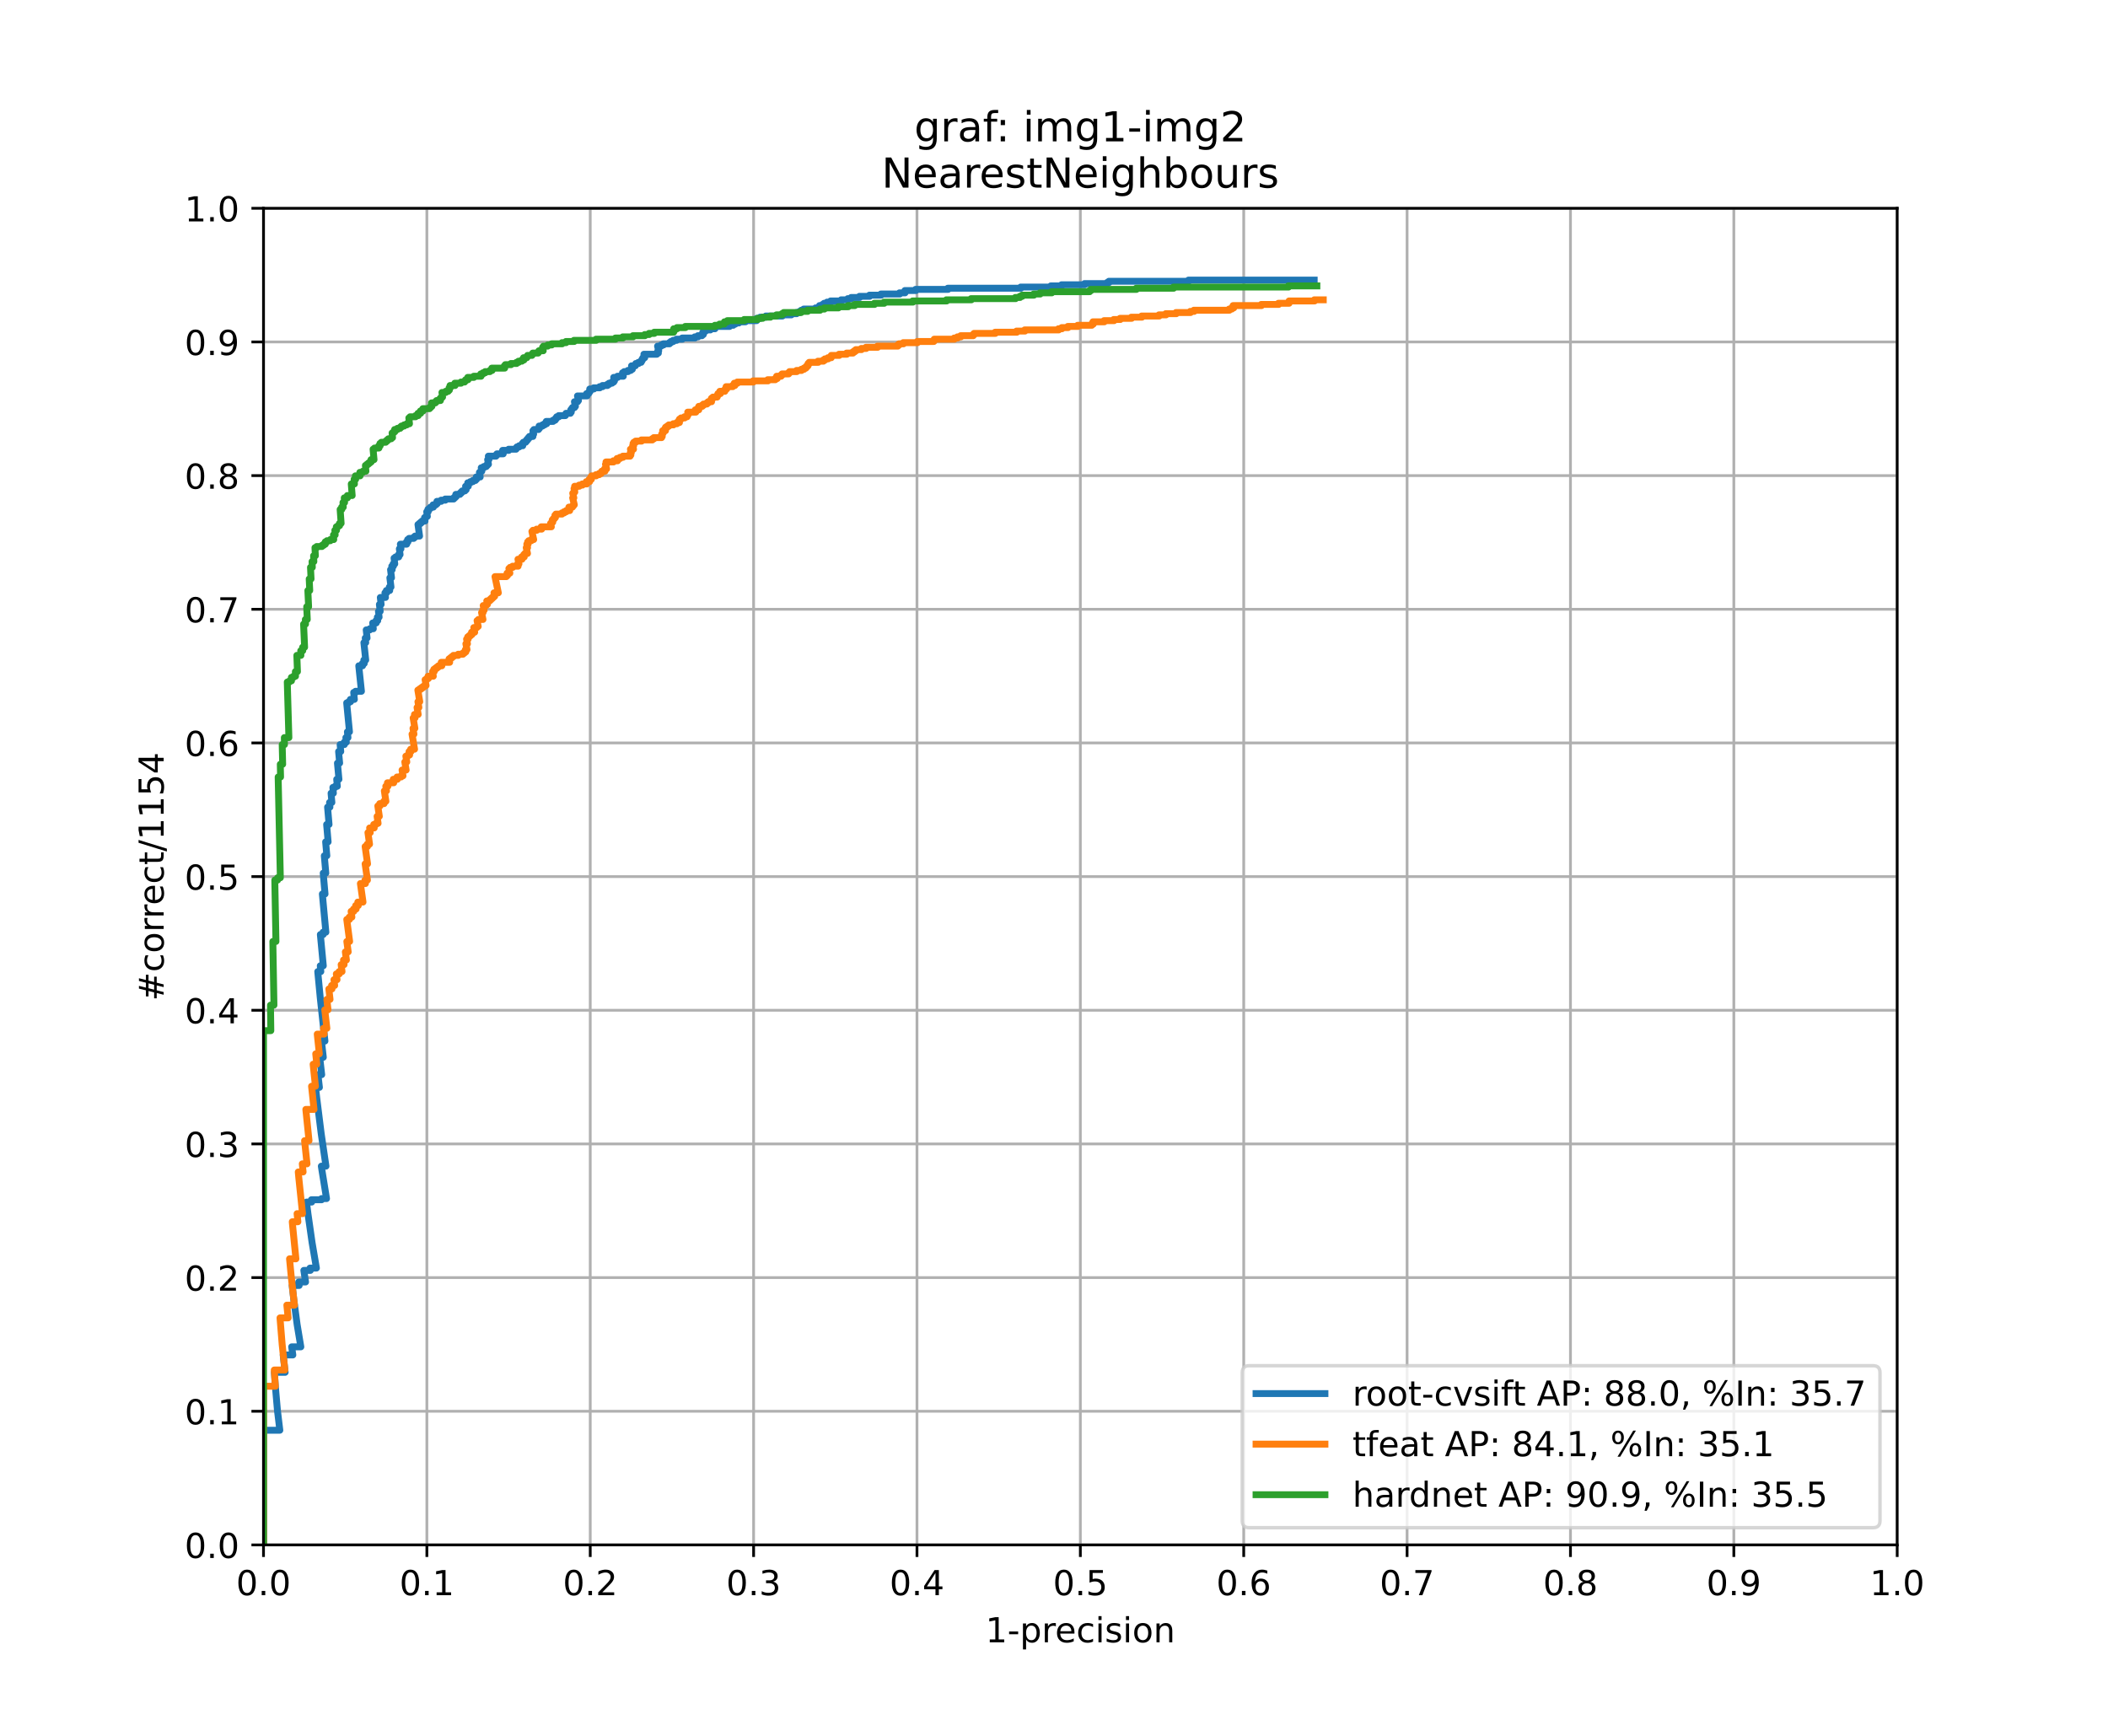 <?xml version="1.0" encoding="utf-8" standalone="no"?>
<!DOCTYPE svg PUBLIC "-//W3C//DTD SVG 1.1//EN"
  "http://www.w3.org/Graphics/SVG/1.1/DTD/svg11.dtd">
<!-- Created with matplotlib (https://matplotlib.org/) -->
<svg height="504pt" version="1.1" viewBox="0 0 612 504" width="612pt" xmlns="http://www.w3.org/2000/svg" xmlns:xlink="http://www.w3.org/1999/xlink">
 <defs>
  <style type="text/css">
*{stroke-linecap:butt;stroke-linejoin:round;}
  </style>
 </defs>
 <g id="figure_1">
  <g id="patch_1">
   <path d="M 0 504 
L 612 504 
L 612 0 
L 0 0 
z
" style="fill:#ffffff;"/>
  </g>
  <g id="axes_1">
   <g id="patch_2">
    <path d="M 76.5 448.56 
L 550.8 448.56 
L 550.8 60.48 
L 76.5 60.48 
z
" style="fill:#ffffff;"/>
   </g>
   <g id="matplotlib.axis_1">
    <g id="xtick_1">
     <g id="line2d_1">
      <path clip-path="url(#pd66e6755f3)" d="M 76.5 448.56 
L 76.5 60.48 
" style="fill:none;stroke:#b0b0b0;stroke-linecap:square;stroke-width:0.8;"/>
     </g>
     <g id="line2d_2">
      <defs>
       <path d="M 0 0 
L 0 3.5 
" id="m8829ef671a" style="stroke:#000000;stroke-width:0.8;"/>
      </defs>
      <g>
       <use style="stroke:#000000;stroke-width:0.8;" x="76.5" xlink:href="#m8829ef671a" y="448.56"/>
      </g>
     </g>
     <g id="text_1">
      <!-- 0.0 -->
      <defs>
       <path d="M 31.781 66.406 
Q 24.172 66.406 20.328 58.906 
Q 16.5 51.422 16.5 36.375 
Q 16.5 21.391 20.328 13.891 
Q 24.172 6.391 31.781 6.391 
Q 39.453 6.391 43.281 13.891 
Q 47.125 21.391 47.125 36.375 
Q 47.125 51.422 43.281 58.906 
Q 39.453 66.406 31.781 66.406 
z
M 31.781 74.219 
Q 44.047 74.219 50.516 64.516 
Q 56.984 54.828 56.984 36.375 
Q 56.984 17.969 50.516 8.266 
Q 44.047 -1.422 31.781 -1.422 
Q 19.531 -1.422 13.062 8.266 
Q 6.594 17.969 6.594 36.375 
Q 6.594 54.828 13.062 64.516 
Q 19.531 74.219 31.781 74.219 
z
" id="DejaVuSans-48"/>
       <path d="M 10.688 12.406 
L 21 12.406 
L 21 0 
L 10.688 0 
z
" id="DejaVuSans-46"/>
      </defs>
      <g transform="translate(68.548 463.158)scale(0.1 -0.1)">
       <use xlink:href="#DejaVuSans-48"/>
       <use x="63.623" xlink:href="#DejaVuSans-46"/>
       <use x="95.41" xlink:href="#DejaVuSans-48"/>
      </g>
     </g>
    </g>
    <g id="xtick_2">
     <g id="line2d_3">
      <path clip-path="url(#pd66e6755f3)" d="M 123.93 448.56 
L 123.93 60.48 
" style="fill:none;stroke:#b0b0b0;stroke-linecap:square;stroke-width:0.8;"/>
     </g>
     <g id="line2d_4">
      <g>
       <use style="stroke:#000000;stroke-width:0.8;" x="123.93" xlink:href="#m8829ef671a" y="448.56"/>
      </g>
     </g>
     <g id="text_2">
      <!-- 0.1 -->
      <defs>
       <path d="M 12.406 8.297 
L 28.516 8.297 
L 28.516 63.922 
L 10.984 60.406 
L 10.984 69.391 
L 28.422 72.906 
L 38.281 72.906 
L 38.281 8.297 
L 54.391 8.297 
L 54.391 0 
L 12.406 0 
z
" id="DejaVuSans-49"/>
      </defs>
      <g transform="translate(115.978 463.158)scale(0.1 -0.1)">
       <use xlink:href="#DejaVuSans-48"/>
       <use x="63.623" xlink:href="#DejaVuSans-46"/>
       <use x="95.41" xlink:href="#DejaVuSans-49"/>
      </g>
     </g>
    </g>
    <g id="xtick_3">
     <g id="line2d_5">
      <path clip-path="url(#pd66e6755f3)" d="M 171.36 448.56 
L 171.36 60.48 
" style="fill:none;stroke:#b0b0b0;stroke-linecap:square;stroke-width:0.8;"/>
     </g>
     <g id="line2d_6">
      <g>
       <use style="stroke:#000000;stroke-width:0.8;" x="171.36" xlink:href="#m8829ef671a" y="448.56"/>
      </g>
     </g>
     <g id="text_3">
      <!-- 0.2 -->
      <defs>
       <path d="M 19.188 8.297 
L 53.609 8.297 
L 53.609 0 
L 7.328 0 
L 7.328 8.297 
Q 12.938 14.109 22.625 23.891 
Q 32.328 33.688 34.812 36.531 
Q 39.547 41.844 41.422 45.531 
Q 43.312 49.219 43.312 52.781 
Q 43.312 58.594 39.234 62.25 
Q 35.156 65.922 28.609 65.922 
Q 23.969 65.922 18.812 64.312 
Q 13.672 62.703 7.812 59.422 
L 7.812 69.391 
Q 13.766 71.781 18.938 73 
Q 24.125 74.219 28.422 74.219 
Q 39.75 74.219 46.484 68.547 
Q 53.219 62.891 53.219 53.422 
Q 53.219 48.922 51.531 44.891 
Q 49.859 40.875 45.406 35.406 
Q 44.188 33.984 37.641 27.219 
Q 31.109 20.453 19.188 8.297 
z
" id="DejaVuSans-50"/>
      </defs>
      <g transform="translate(163.408 463.158)scale(0.1 -0.1)">
       <use xlink:href="#DejaVuSans-48"/>
       <use x="63.623" xlink:href="#DejaVuSans-46"/>
       <use x="95.41" xlink:href="#DejaVuSans-50"/>
      </g>
     </g>
    </g>
    <g id="xtick_4">
     <g id="line2d_7">
      <path clip-path="url(#pd66e6755f3)" d="M 218.79 448.56 
L 218.79 60.48 
" style="fill:none;stroke:#b0b0b0;stroke-linecap:square;stroke-width:0.8;"/>
     </g>
     <g id="line2d_8">
      <g>
       <use style="stroke:#000000;stroke-width:0.8;" x="218.79" xlink:href="#m8829ef671a" y="448.56"/>
      </g>
     </g>
     <g id="text_4">
      <!-- 0.3 -->
      <defs>
       <path d="M 40.578 39.312 
Q 47.656 37.797 51.625 33 
Q 55.609 28.219 55.609 21.188 
Q 55.609 10.406 48.188 4.484 
Q 40.766 -1.422 27.094 -1.422 
Q 22.516 -1.422 17.656 -0.516 
Q 12.797 0.391 7.625 2.203 
L 7.625 11.719 
Q 11.719 9.328 16.594 8.109 
Q 21.484 6.891 26.812 6.891 
Q 36.078 6.891 40.938 10.547 
Q 45.797 14.203 45.797 21.188 
Q 45.797 27.641 41.281 31.266 
Q 36.766 34.906 28.719 34.906 
L 20.219 34.906 
L 20.219 43.016 
L 29.109 43.016 
Q 36.375 43.016 40.234 45.922 
Q 44.094 48.828 44.094 54.297 
Q 44.094 59.906 40.109 62.906 
Q 36.141 65.922 28.719 65.922 
Q 24.656 65.922 20.016 65.031 
Q 15.375 64.156 9.812 62.312 
L 9.812 71.094 
Q 15.438 72.656 20.344 73.438 
Q 25.25 74.219 29.594 74.219 
Q 40.828 74.219 47.359 69.109 
Q 53.906 64.016 53.906 55.328 
Q 53.906 49.266 50.438 45.094 
Q 46.969 40.922 40.578 39.312 
z
" id="DejaVuSans-51"/>
      </defs>
      <g transform="translate(210.838 463.158)scale(0.1 -0.1)">
       <use xlink:href="#DejaVuSans-48"/>
       <use x="63.623" xlink:href="#DejaVuSans-46"/>
       <use x="95.41" xlink:href="#DejaVuSans-51"/>
      </g>
     </g>
    </g>
    <g id="xtick_5">
     <g id="line2d_9">
      <path clip-path="url(#pd66e6755f3)" d="M 266.22 448.56 
L 266.22 60.48 
" style="fill:none;stroke:#b0b0b0;stroke-linecap:square;stroke-width:0.8;"/>
     </g>
     <g id="line2d_10">
      <g>
       <use style="stroke:#000000;stroke-width:0.8;" x="266.22" xlink:href="#m8829ef671a" y="448.56"/>
      </g>
     </g>
     <g id="text_5">
      <!-- 0.4 -->
      <defs>
       <path d="M 37.797 64.312 
L 12.891 25.391 
L 37.797 25.391 
z
M 35.203 72.906 
L 47.609 72.906 
L 47.609 25.391 
L 58.016 25.391 
L 58.016 17.188 
L 47.609 17.188 
L 47.609 0 
L 37.797 0 
L 37.797 17.188 
L 4.891 17.188 
L 4.891 26.703 
z
" id="DejaVuSans-52"/>
      </defs>
      <g transform="translate(258.268 463.158)scale(0.1 -0.1)">
       <use xlink:href="#DejaVuSans-48"/>
       <use x="63.623" xlink:href="#DejaVuSans-46"/>
       <use x="95.41" xlink:href="#DejaVuSans-52"/>
      </g>
     </g>
    </g>
    <g id="xtick_6">
     <g id="line2d_11">
      <path clip-path="url(#pd66e6755f3)" d="M 313.65 448.56 
L 313.65 60.48 
" style="fill:none;stroke:#b0b0b0;stroke-linecap:square;stroke-width:0.8;"/>
     </g>
     <g id="line2d_12">
      <g>
       <use style="stroke:#000000;stroke-width:0.8;" x="313.65" xlink:href="#m8829ef671a" y="448.56"/>
      </g>
     </g>
     <g id="text_6">
      <!-- 0.5 -->
      <defs>
       <path d="M 10.797 72.906 
L 49.516 72.906 
L 49.516 64.594 
L 19.828 64.594 
L 19.828 46.734 
Q 21.969 47.469 24.109 47.828 
Q 26.266 48.188 28.422 48.188 
Q 40.625 48.188 47.75 41.5 
Q 54.891 34.812 54.891 23.391 
Q 54.891 11.625 47.562 5.094 
Q 40.234 -1.422 26.906 -1.422 
Q 22.312 -1.422 17.547 -0.641 
Q 12.797 0.141 7.719 1.703 
L 7.719 11.625 
Q 12.109 9.234 16.797 8.062 
Q 21.484 6.891 26.703 6.891 
Q 35.156 6.891 40.078 11.328 
Q 45.016 15.766 45.016 23.391 
Q 45.016 31 40.078 35.438 
Q 35.156 39.891 26.703 39.891 
Q 22.75 39.891 18.812 39.016 
Q 14.891 38.141 10.797 36.281 
z
" id="DejaVuSans-53"/>
      </defs>
      <g transform="translate(305.698 463.158)scale(0.1 -0.1)">
       <use xlink:href="#DejaVuSans-48"/>
       <use x="63.623" xlink:href="#DejaVuSans-46"/>
       <use x="95.41" xlink:href="#DejaVuSans-53"/>
      </g>
     </g>
    </g>
    <g id="xtick_7">
     <g id="line2d_13">
      <path clip-path="url(#pd66e6755f3)" d="M 361.08 448.56 
L 361.08 60.48 
" style="fill:none;stroke:#b0b0b0;stroke-linecap:square;stroke-width:0.8;"/>
     </g>
     <g id="line2d_14">
      <g>
       <use style="stroke:#000000;stroke-width:0.8;" x="361.08" xlink:href="#m8829ef671a" y="448.56"/>
      </g>
     </g>
     <g id="text_7">
      <!-- 0.6 -->
      <defs>
       <path d="M 33.016 40.375 
Q 26.375 40.375 22.484 35.828 
Q 18.609 31.297 18.609 23.391 
Q 18.609 15.531 22.484 10.953 
Q 26.375 6.391 33.016 6.391 
Q 39.656 6.391 43.531 10.953 
Q 47.406 15.531 47.406 23.391 
Q 47.406 31.297 43.531 35.828 
Q 39.656 40.375 33.016 40.375 
z
M 52.594 71.297 
L 52.594 62.312 
Q 48.875 64.062 45.094 64.984 
Q 41.312 65.922 37.594 65.922 
Q 27.828 65.922 22.672 59.328 
Q 17.531 52.734 16.797 39.406 
Q 19.672 43.656 24.016 45.922 
Q 28.375 48.188 33.594 48.188 
Q 44.578 48.188 50.953 41.516 
Q 57.328 34.859 57.328 23.391 
Q 57.328 12.156 50.688 5.359 
Q 44.047 -1.422 33.016 -1.422 
Q 20.359 -1.422 13.672 8.266 
Q 6.984 17.969 6.984 36.375 
Q 6.984 53.656 15.188 63.938 
Q 23.391 74.219 37.203 74.219 
Q 40.922 74.219 44.703 73.484 
Q 48.484 72.75 52.594 71.297 
z
" id="DejaVuSans-54"/>
      </defs>
      <g transform="translate(353.128 463.158)scale(0.1 -0.1)">
       <use xlink:href="#DejaVuSans-48"/>
       <use x="63.623" xlink:href="#DejaVuSans-46"/>
       <use x="95.41" xlink:href="#DejaVuSans-54"/>
      </g>
     </g>
    </g>
    <g id="xtick_8">
     <g id="line2d_15">
      <path clip-path="url(#pd66e6755f3)" d="M 408.51 448.56 
L 408.51 60.48 
" style="fill:none;stroke:#b0b0b0;stroke-linecap:square;stroke-width:0.8;"/>
     </g>
     <g id="line2d_16">
      <g>
       <use style="stroke:#000000;stroke-width:0.8;" x="408.51" xlink:href="#m8829ef671a" y="448.56"/>
      </g>
     </g>
     <g id="text_8">
      <!-- 0.7 -->
      <defs>
       <path d="M 8.203 72.906 
L 55.078 72.906 
L 55.078 68.703 
L 28.609 0 
L 18.312 0 
L 43.219 64.594 
L 8.203 64.594 
z
" id="DejaVuSans-55"/>
      </defs>
      <g transform="translate(400.558 463.158)scale(0.1 -0.1)">
       <use xlink:href="#DejaVuSans-48"/>
       <use x="63.623" xlink:href="#DejaVuSans-46"/>
       <use x="95.41" xlink:href="#DejaVuSans-55"/>
      </g>
     </g>
    </g>
    <g id="xtick_9">
     <g id="line2d_17">
      <path clip-path="url(#pd66e6755f3)" d="M 455.94 448.56 
L 455.94 60.48 
" style="fill:none;stroke:#b0b0b0;stroke-linecap:square;stroke-width:0.8;"/>
     </g>
     <g id="line2d_18">
      <g>
       <use style="stroke:#000000;stroke-width:0.8;" x="455.94" xlink:href="#m8829ef671a" y="448.56"/>
      </g>
     </g>
     <g id="text_9">
      <!-- 0.8 -->
      <defs>
       <path d="M 31.781 34.625 
Q 24.75 34.625 20.719 30.859 
Q 16.703 27.094 16.703 20.516 
Q 16.703 13.922 20.719 10.156 
Q 24.75 6.391 31.781 6.391 
Q 38.812 6.391 42.859 10.172 
Q 46.922 13.969 46.922 20.516 
Q 46.922 27.094 42.891 30.859 
Q 38.875 34.625 31.781 34.625 
z
M 21.922 38.812 
Q 15.578 40.375 12.031 44.719 
Q 8.5 49.078 8.5 55.328 
Q 8.5 64.062 14.719 69.141 
Q 20.953 74.219 31.781 74.219 
Q 42.672 74.219 48.875 69.141 
Q 55.078 64.062 55.078 55.328 
Q 55.078 49.078 51.531 44.719 
Q 48 40.375 41.703 38.812 
Q 48.828 37.156 52.797 32.312 
Q 56.781 27.484 56.781 20.516 
Q 56.781 9.906 50.312 4.234 
Q 43.844 -1.422 31.781 -1.422 
Q 19.734 -1.422 13.25 4.234 
Q 6.781 9.906 6.781 20.516 
Q 6.781 27.484 10.781 32.312 
Q 14.797 37.156 21.922 38.812 
z
M 18.312 54.391 
Q 18.312 48.734 21.844 45.562 
Q 25.391 42.391 31.781 42.391 
Q 38.141 42.391 41.719 45.562 
Q 45.312 48.734 45.312 54.391 
Q 45.312 60.062 41.719 63.234 
Q 38.141 66.406 31.781 66.406 
Q 25.391 66.406 21.844 63.234 
Q 18.312 60.062 18.312 54.391 
z
" id="DejaVuSans-56"/>
      </defs>
      <g transform="translate(447.988 463.158)scale(0.1 -0.1)">
       <use xlink:href="#DejaVuSans-48"/>
       <use x="63.623" xlink:href="#DejaVuSans-46"/>
       <use x="95.41" xlink:href="#DejaVuSans-56"/>
      </g>
     </g>
    </g>
    <g id="xtick_10">
     <g id="line2d_19">
      <path clip-path="url(#pd66e6755f3)" d="M 503.37 448.56 
L 503.37 60.48 
" style="fill:none;stroke:#b0b0b0;stroke-linecap:square;stroke-width:0.8;"/>
     </g>
     <g id="line2d_20">
      <g>
       <use style="stroke:#000000;stroke-width:0.8;" x="503.37" xlink:href="#m8829ef671a" y="448.56"/>
      </g>
     </g>
     <g id="text_10">
      <!-- 0.9 -->
      <defs>
       <path d="M 10.984 1.516 
L 10.984 10.5 
Q 14.703 8.734 18.5 7.812 
Q 22.312 6.891 25.984 6.891 
Q 35.75 6.891 40.891 13.453 
Q 46.047 20.016 46.781 33.406 
Q 43.953 29.203 39.594 26.953 
Q 35.25 24.703 29.984 24.703 
Q 19.047 24.703 12.672 31.312 
Q 6.297 37.938 6.297 49.422 
Q 6.297 60.641 12.938 67.422 
Q 19.578 74.219 30.609 74.219 
Q 43.266 74.219 49.922 64.516 
Q 56.594 54.828 56.594 36.375 
Q 56.594 19.141 48.406 8.859 
Q 40.234 -1.422 26.422 -1.422 
Q 22.703 -1.422 18.891 -0.688 
Q 15.094 0.047 10.984 1.516 
z
M 30.609 32.422 
Q 37.25 32.422 41.125 36.953 
Q 45.016 41.5 45.016 49.422 
Q 45.016 57.281 41.125 61.844 
Q 37.25 66.406 30.609 66.406 
Q 23.969 66.406 20.094 61.844 
Q 16.219 57.281 16.219 49.422 
Q 16.219 41.5 20.094 36.953 
Q 23.969 32.422 30.609 32.422 
z
" id="DejaVuSans-57"/>
      </defs>
      <g transform="translate(495.418 463.158)scale(0.1 -0.1)">
       <use xlink:href="#DejaVuSans-48"/>
       <use x="63.623" xlink:href="#DejaVuSans-46"/>
       <use x="95.41" xlink:href="#DejaVuSans-57"/>
      </g>
     </g>
    </g>
    <g id="xtick_11">
     <g id="line2d_21">
      <path clip-path="url(#pd66e6755f3)" d="M 550.8 448.56 
L 550.8 60.48 
" style="fill:none;stroke:#b0b0b0;stroke-linecap:square;stroke-width:0.8;"/>
     </g>
     <g id="line2d_22">
      <g>
       <use style="stroke:#000000;stroke-width:0.8;" x="550.8" xlink:href="#m8829ef671a" y="448.56"/>
      </g>
     </g>
     <g id="text_11">
      <!-- 1.0 -->
      <g transform="translate(542.848 463.158)scale(0.1 -0.1)">
       <use xlink:href="#DejaVuSans-49"/>
       <use x="63.623" xlink:href="#DejaVuSans-46"/>
       <use x="95.41" xlink:href="#DejaVuSans-48"/>
      </g>
     </g>
    </g>
    <g id="text_12">
     <!-- 1-precision -->
     <defs>
      <path d="M 4.891 31.391 
L 31.203 31.391 
L 31.203 23.391 
L 4.891 23.391 
z
" id="DejaVuSans-45"/>
      <path d="M 18.109 8.203 
L 18.109 -20.797 
L 9.078 -20.797 
L 9.078 54.688 
L 18.109 54.688 
L 18.109 46.391 
Q 20.953 51.266 25.266 53.625 
Q 29.594 56 35.594 56 
Q 45.562 56 51.781 48.094 
Q 58.016 40.188 58.016 27.297 
Q 58.016 14.406 51.781 6.484 
Q 45.562 -1.422 35.594 -1.422 
Q 29.594 -1.422 25.266 0.953 
Q 20.953 3.328 18.109 8.203 
z
M 48.688 27.297 
Q 48.688 37.203 44.609 42.844 
Q 40.531 48.484 33.406 48.484 
Q 26.266 48.484 22.188 42.844 
Q 18.109 37.203 18.109 27.297 
Q 18.109 17.391 22.188 11.75 
Q 26.266 6.109 33.406 6.109 
Q 40.531 6.109 44.609 11.75 
Q 48.688 17.391 48.688 27.297 
z
" id="DejaVuSans-112"/>
      <path d="M 41.109 46.297 
Q 39.594 47.172 37.812 47.578 
Q 36.031 48 33.891 48 
Q 26.266 48 22.188 43.047 
Q 18.109 38.094 18.109 28.812 
L 18.109 0 
L 9.078 0 
L 9.078 54.688 
L 18.109 54.688 
L 18.109 46.188 
Q 20.953 51.172 25.484 53.578 
Q 30.031 56 36.531 56 
Q 37.453 56 38.578 55.875 
Q 39.703 55.766 41.062 55.516 
z
" id="DejaVuSans-114"/>
      <path d="M 56.203 29.594 
L 56.203 25.203 
L 14.891 25.203 
Q 15.484 15.922 20.484 11.062 
Q 25.484 6.203 34.422 6.203 
Q 39.594 6.203 44.453 7.469 
Q 49.312 8.734 54.109 11.281 
L 54.109 2.781 
Q 49.266 0.734 44.188 -0.344 
Q 39.109 -1.422 33.891 -1.422 
Q 20.797 -1.422 13.156 6.188 
Q 5.516 13.812 5.516 26.812 
Q 5.516 40.234 12.766 48.109 
Q 20.016 56 32.328 56 
Q 43.359 56 49.781 48.891 
Q 56.203 41.797 56.203 29.594 
z
M 47.219 32.234 
Q 47.125 39.594 43.094 43.984 
Q 39.062 48.391 32.422 48.391 
Q 24.906 48.391 20.391 44.141 
Q 15.875 39.891 15.188 32.172 
z
" id="DejaVuSans-101"/>
      <path d="M 48.781 52.594 
L 48.781 44.188 
Q 44.969 46.297 41.141 47.344 
Q 37.312 48.391 33.406 48.391 
Q 24.656 48.391 19.812 42.844 
Q 14.984 37.312 14.984 27.297 
Q 14.984 17.281 19.812 11.734 
Q 24.656 6.203 33.406 6.203 
Q 37.312 6.203 41.141 7.25 
Q 44.969 8.297 48.781 10.406 
L 48.781 2.094 
Q 45.016 0.344 40.984 -0.531 
Q 36.969 -1.422 32.422 -1.422 
Q 20.062 -1.422 12.781 6.344 
Q 5.516 14.109 5.516 27.297 
Q 5.516 40.672 12.859 48.328 
Q 20.219 56 33.016 56 
Q 37.156 56 41.109 55.141 
Q 45.062 54.297 48.781 52.594 
z
" id="DejaVuSans-99"/>
      <path d="M 9.422 54.688 
L 18.406 54.688 
L 18.406 0 
L 9.422 0 
z
M 9.422 75.984 
L 18.406 75.984 
L 18.406 64.594 
L 9.422 64.594 
z
" id="DejaVuSans-105"/>
      <path d="M 44.281 53.078 
L 44.281 44.578 
Q 40.484 46.531 36.375 47.5 
Q 32.281 48.484 27.875 48.484 
Q 21.188 48.484 17.844 46.438 
Q 14.5 44.391 14.5 40.281 
Q 14.5 37.156 16.891 35.375 
Q 19.281 33.594 26.516 31.984 
L 29.594 31.297 
Q 39.156 29.25 43.188 25.516 
Q 47.219 21.781 47.219 15.094 
Q 47.219 7.469 41.188 3.016 
Q 35.156 -1.422 24.609 -1.422 
Q 20.219 -1.422 15.453 -0.562 
Q 10.688 0.297 5.422 2 
L 5.422 11.281 
Q 10.406 8.688 15.234 7.391 
Q 20.062 6.109 24.812 6.109 
Q 31.156 6.109 34.562 8.281 
Q 37.984 10.453 37.984 14.406 
Q 37.984 18.062 35.516 20.016 
Q 33.062 21.969 24.703 23.781 
L 21.578 24.516 
Q 13.234 26.266 9.516 29.906 
Q 5.812 33.547 5.812 39.891 
Q 5.812 47.609 11.281 51.797 
Q 16.75 56 26.812 56 
Q 31.781 56 36.172 55.266 
Q 40.578 54.547 44.281 53.078 
z
" id="DejaVuSans-115"/>
      <path d="M 30.609 48.391 
Q 23.391 48.391 19.188 42.75 
Q 14.984 37.109 14.984 27.297 
Q 14.984 17.484 19.156 11.844 
Q 23.344 6.203 30.609 6.203 
Q 37.797 6.203 41.984 11.859 
Q 46.188 17.531 46.188 27.297 
Q 46.188 37.016 41.984 42.703 
Q 37.797 48.391 30.609 48.391 
z
M 30.609 56 
Q 42.328 56 49.016 48.375 
Q 55.719 40.766 55.719 27.297 
Q 55.719 13.875 49.016 6.219 
Q 42.328 -1.422 30.609 -1.422 
Q 18.844 -1.422 12.172 6.219 
Q 5.516 13.875 5.516 27.297 
Q 5.516 40.766 12.172 48.375 
Q 18.844 56 30.609 56 
z
" id="DejaVuSans-111"/>
      <path d="M 54.891 33.016 
L 54.891 0 
L 45.906 0 
L 45.906 32.719 
Q 45.906 40.484 42.875 44.328 
Q 39.844 48.188 33.797 48.188 
Q 26.516 48.188 22.312 43.547 
Q 18.109 38.922 18.109 30.906 
L 18.109 0 
L 9.078 0 
L 9.078 54.688 
L 18.109 54.688 
L 18.109 46.188 
Q 21.344 51.125 25.703 53.562 
Q 30.078 56 35.797 56 
Q 45.219 56 50.047 50.172 
Q 54.891 44.344 54.891 33.016 
z
" id="DejaVuSans-110"/>
     </defs>
     <g transform="translate(286.111 476.837)scale(0.1 -0.1)">
      <use xlink:href="#DejaVuSans-49"/>
      <use x="63.623" xlink:href="#DejaVuSans-45"/>
      <use x="99.707" xlink:href="#DejaVuSans-112"/>
      <use x="163.184" xlink:href="#DejaVuSans-114"/>
      <use x="202.047" xlink:href="#DejaVuSans-101"/>
      <use x="263.57" xlink:href="#DejaVuSans-99"/>
      <use x="318.551" xlink:href="#DejaVuSans-105"/>
      <use x="346.334" xlink:href="#DejaVuSans-115"/>
      <use x="398.434" xlink:href="#DejaVuSans-105"/>
      <use x="426.217" xlink:href="#DejaVuSans-111"/>
      <use x="487.398" xlink:href="#DejaVuSans-110"/>
     </g>
    </g>
   </g>
   <g id="matplotlib.axis_2">
    <g id="ytick_1">
     <g id="line2d_23">
      <path clip-path="url(#pd66e6755f3)" d="M 76.5 448.56 
L 550.8 448.56 
" style="fill:none;stroke:#b0b0b0;stroke-linecap:square;stroke-width:0.8;"/>
     </g>
     <g id="line2d_24">
      <defs>
       <path d="M 0 0 
L -3.5 0 
" id="m3cbee41c56" style="stroke:#000000;stroke-width:0.8;"/>
      </defs>
      <g>
       <use style="stroke:#000000;stroke-width:0.8;" x="76.5" xlink:href="#m3cbee41c56" y="448.56"/>
      </g>
     </g>
     <g id="text_13">
      <!-- 0.0 -->
      <g transform="translate(53.597 452.359)scale(0.1 -0.1)">
       <use xlink:href="#DejaVuSans-48"/>
       <use x="63.623" xlink:href="#DejaVuSans-46"/>
       <use x="95.41" xlink:href="#DejaVuSans-48"/>
      </g>
     </g>
    </g>
    <g id="ytick_2">
     <g id="line2d_25">
      <path clip-path="url(#pd66e6755f3)" d="M 76.5 409.752 
L 550.8 409.752 
" style="fill:none;stroke:#b0b0b0;stroke-linecap:square;stroke-width:0.8;"/>
     </g>
     <g id="line2d_26">
      <g>
       <use style="stroke:#000000;stroke-width:0.8;" x="76.5" xlink:href="#m3cbee41c56" y="409.752"/>
      </g>
     </g>
     <g id="text_14">
      <!-- 0.1 -->
      <g transform="translate(53.597 413.551)scale(0.1 -0.1)">
       <use xlink:href="#DejaVuSans-48"/>
       <use x="63.623" xlink:href="#DejaVuSans-46"/>
       <use x="95.41" xlink:href="#DejaVuSans-49"/>
      </g>
     </g>
    </g>
    <g id="ytick_3">
     <g id="line2d_27">
      <path clip-path="url(#pd66e6755f3)" d="M 76.5 370.944 
L 550.8 370.944 
" style="fill:none;stroke:#b0b0b0;stroke-linecap:square;stroke-width:0.8;"/>
     </g>
     <g id="line2d_28">
      <g>
       <use style="stroke:#000000;stroke-width:0.8;" x="76.5" xlink:href="#m3cbee41c56" y="370.944"/>
      </g>
     </g>
     <g id="text_15">
      <!-- 0.2 -->
      <g transform="translate(53.597 374.743)scale(0.1 -0.1)">
       <use xlink:href="#DejaVuSans-48"/>
       <use x="63.623" xlink:href="#DejaVuSans-46"/>
       <use x="95.41" xlink:href="#DejaVuSans-50"/>
      </g>
     </g>
    </g>
    <g id="ytick_4">
     <g id="line2d_29">
      <path clip-path="url(#pd66e6755f3)" d="M 76.5 332.136 
L 550.8 332.136 
" style="fill:none;stroke:#b0b0b0;stroke-linecap:square;stroke-width:0.8;"/>
     </g>
     <g id="line2d_30">
      <g>
       <use style="stroke:#000000;stroke-width:0.8;" x="76.5" xlink:href="#m3cbee41c56" y="332.136"/>
      </g>
     </g>
     <g id="text_16">
      <!-- 0.3 -->
      <g transform="translate(53.597 335.935)scale(0.1 -0.1)">
       <use xlink:href="#DejaVuSans-48"/>
       <use x="63.623" xlink:href="#DejaVuSans-46"/>
       <use x="95.41" xlink:href="#DejaVuSans-51"/>
      </g>
     </g>
    </g>
    <g id="ytick_5">
     <g id="line2d_31">
      <path clip-path="url(#pd66e6755f3)" d="M 76.5 293.328 
L 550.8 293.328 
" style="fill:none;stroke:#b0b0b0;stroke-linecap:square;stroke-width:0.8;"/>
     </g>
     <g id="line2d_32">
      <g>
       <use style="stroke:#000000;stroke-width:0.8;" x="76.5" xlink:href="#m3cbee41c56" y="293.328"/>
      </g>
     </g>
     <g id="text_17">
      <!-- 0.4 -->
      <g transform="translate(53.597 297.127)scale(0.1 -0.1)">
       <use xlink:href="#DejaVuSans-48"/>
       <use x="63.623" xlink:href="#DejaVuSans-46"/>
       <use x="95.41" xlink:href="#DejaVuSans-52"/>
      </g>
     </g>
    </g>
    <g id="ytick_6">
     <g id="line2d_33">
      <path clip-path="url(#pd66e6755f3)" d="M 76.5 254.52 
L 550.8 254.52 
" style="fill:none;stroke:#b0b0b0;stroke-linecap:square;stroke-width:0.8;"/>
     </g>
     <g id="line2d_34">
      <g>
       <use style="stroke:#000000;stroke-width:0.8;" x="76.5" xlink:href="#m3cbee41c56" y="254.52"/>
      </g>
     </g>
     <g id="text_18">
      <!-- 0.5 -->
      <g transform="translate(53.597 258.319)scale(0.1 -0.1)">
       <use xlink:href="#DejaVuSans-48"/>
       <use x="63.623" xlink:href="#DejaVuSans-46"/>
       <use x="95.41" xlink:href="#DejaVuSans-53"/>
      </g>
     </g>
    </g>
    <g id="ytick_7">
     <g id="line2d_35">
      <path clip-path="url(#pd66e6755f3)" d="M 76.5 215.712 
L 550.8 215.712 
" style="fill:none;stroke:#b0b0b0;stroke-linecap:square;stroke-width:0.8;"/>
     </g>
     <g id="line2d_36">
      <g>
       <use style="stroke:#000000;stroke-width:0.8;" x="76.5" xlink:href="#m3cbee41c56" y="215.712"/>
      </g>
     </g>
     <g id="text_19">
      <!-- 0.6 -->
      <g transform="translate(53.597 219.511)scale(0.1 -0.1)">
       <use xlink:href="#DejaVuSans-48"/>
       <use x="63.623" xlink:href="#DejaVuSans-46"/>
       <use x="95.41" xlink:href="#DejaVuSans-54"/>
      </g>
     </g>
    </g>
    <g id="ytick_8">
     <g id="line2d_37">
      <path clip-path="url(#pd66e6755f3)" d="M 76.5 176.904 
L 550.8 176.904 
" style="fill:none;stroke:#b0b0b0;stroke-linecap:square;stroke-width:0.8;"/>
     </g>
     <g id="line2d_38">
      <g>
       <use style="stroke:#000000;stroke-width:0.8;" x="76.5" xlink:href="#m3cbee41c56" y="176.904"/>
      </g>
     </g>
     <g id="text_20">
      <!-- 0.7 -->
      <g transform="translate(53.597 180.703)scale(0.1 -0.1)">
       <use xlink:href="#DejaVuSans-48"/>
       <use x="63.623" xlink:href="#DejaVuSans-46"/>
       <use x="95.41" xlink:href="#DejaVuSans-55"/>
      </g>
     </g>
    </g>
    <g id="ytick_9">
     <g id="line2d_39">
      <path clip-path="url(#pd66e6755f3)" d="M 76.5 138.096 
L 550.8 138.096 
" style="fill:none;stroke:#b0b0b0;stroke-linecap:square;stroke-width:0.8;"/>
     </g>
     <g id="line2d_40">
      <g>
       <use style="stroke:#000000;stroke-width:0.8;" x="76.5" xlink:href="#m3cbee41c56" y="138.096"/>
      </g>
     </g>
     <g id="text_21">
      <!-- 0.8 -->
      <g transform="translate(53.597 141.895)scale(0.1 -0.1)">
       <use xlink:href="#DejaVuSans-48"/>
       <use x="63.623" xlink:href="#DejaVuSans-46"/>
       <use x="95.41" xlink:href="#DejaVuSans-56"/>
      </g>
     </g>
    </g>
    <g id="ytick_10">
     <g id="line2d_41">
      <path clip-path="url(#pd66e6755f3)" d="M 76.5 99.288 
L 550.8 99.288 
" style="fill:none;stroke:#b0b0b0;stroke-linecap:square;stroke-width:0.8;"/>
     </g>
     <g id="line2d_42">
      <g>
       <use style="stroke:#000000;stroke-width:0.8;" x="76.5" xlink:href="#m3cbee41c56" y="99.288"/>
      </g>
     </g>
     <g id="text_22">
      <!-- 0.9 -->
      <g transform="translate(53.597 103.087)scale(0.1 -0.1)">
       <use xlink:href="#DejaVuSans-48"/>
       <use x="63.623" xlink:href="#DejaVuSans-46"/>
       <use x="95.41" xlink:href="#DejaVuSans-57"/>
      </g>
     </g>
    </g>
    <g id="ytick_11">
     <g id="line2d_43">
      <path clip-path="url(#pd66e6755f3)" d="M 76.5 60.48 
L 550.8 60.48 
" style="fill:none;stroke:#b0b0b0;stroke-linecap:square;stroke-width:0.8;"/>
     </g>
     <g id="line2d_44">
      <g>
       <use style="stroke:#000000;stroke-width:0.8;" x="76.5" xlink:href="#m3cbee41c56" y="60.48"/>
      </g>
     </g>
     <g id="text_23">
      <!-- 1.0 -->
      <g transform="translate(53.597 64.279)scale(0.1 -0.1)">
       <use xlink:href="#DejaVuSans-49"/>
       <use x="63.623" xlink:href="#DejaVuSans-46"/>
       <use x="95.41" xlink:href="#DejaVuSans-48"/>
      </g>
     </g>
    </g>
    <g id="text_24">
     <!-- #correct/1154 -->
     <defs>
      <path d="M 51.125 44 
L 36.922 44 
L 32.812 27.688 
L 47.125 27.688 
z
M 43.797 71.781 
L 38.719 51.516 
L 52.984 51.516 
L 58.109 71.781 
L 65.922 71.781 
L 60.891 51.516 
L 76.125 51.516 
L 76.125 44 
L 58.984 44 
L 54.984 27.688 
L 70.516 27.688 
L 70.516 20.219 
L 53.078 20.219 
L 48 0 
L 40.188 0 
L 45.219 20.219 
L 30.906 20.219 
L 25.875 0 
L 18.016 0 
L 23.094 20.219 
L 7.719 20.219 
L 7.719 27.688 
L 24.906 27.688 
L 29 44 
L 13.281 44 
L 13.281 51.516 
L 30.906 51.516 
L 35.891 71.781 
z
" id="DejaVuSans-35"/>
      <path d="M 18.312 70.219 
L 18.312 54.688 
L 36.812 54.688 
L 36.812 47.703 
L 18.312 47.703 
L 18.312 18.016 
Q 18.312 11.328 20.141 9.422 
Q 21.969 7.516 27.594 7.516 
L 36.812 7.516 
L 36.812 0 
L 27.594 0 
Q 17.188 0 13.234 3.875 
Q 9.281 7.766 9.281 18.016 
L 9.281 47.703 
L 2.688 47.703 
L 2.688 54.688 
L 9.281 54.688 
L 9.281 70.219 
z
" id="DejaVuSans-116"/>
      <path d="M 25.391 72.906 
L 33.688 72.906 
L 8.297 -9.281 
L 0 -9.281 
z
" id="DejaVuSans-47"/>
     </defs>
     <g transform="translate(47.517 290.625)rotate(-90)scale(0.1 -0.1)">
      <use xlink:href="#DejaVuSans-35"/>
      <use x="83.789" xlink:href="#DejaVuSans-99"/>
      <use x="138.77" xlink:href="#DejaVuSans-111"/>
      <use x="199.951" xlink:href="#DejaVuSans-114"/>
      <use x="239.314" xlink:href="#DejaVuSans-114"/>
      <use x="278.178" xlink:href="#DejaVuSans-101"/>
      <use x="339.701" xlink:href="#DejaVuSans-99"/>
      <use x="394.682" xlink:href="#DejaVuSans-116"/>
      <use x="433.891" xlink:href="#DejaVuSans-47"/>
      <use x="467.582" xlink:href="#DejaVuSans-49"/>
      <use x="531.205" xlink:href="#DejaVuSans-49"/>
      <use x="594.828" xlink:href="#DejaVuSans-53"/>
      <use x="658.451" xlink:href="#DejaVuSans-52"/>
     </g>
    </g>
   </g>
   <g id="line2d_45">
    <path clip-path="url(#pd66e6755f3)" d="M 76.5 448.224 
L 76.5 415.267 
L 81.243 415.267 
L 80.554 409.55 
L 79.937 402.488 
L 79.662 398.453 
L 82.782 398.453 
L 82.214 393.408 
L 85.02 393.408 
L 84.678 391.054 
L 87.341 391.054 
L 86.279 384.665 
L 85.283 377.266 
L 84.821 373.231 
L 86.856 373.231 
L 86.722 372.222 
L 88.714 372.222 
L 88.211 368.859 
L 90.107 368.859 
L 89.996 368.186 
L 91.862 368.186 
L 90.606 360.788 
L 89.406 352.381 
L 88.982 349.018 
L 90.496 349.018 
L 90.405 348.345 
L 93.384 348.345 
L 93.33 348.009 
L 94.801 348.009 
L 93.439 339.602 
L 93.289 338.593 
L 94.635 338.593 
L 93.255 329.177 
L 91.953 318.752 
L 91.612 315.725 
L 92.735 315.725 
L 92.31 312.026 
L 93.399 312.026 
L 92.818 306.981 
L 93.866 306.981 
L 93.327 302.273 
L 94.339 302.273 
L 92.989 289.831 
L 92.248 282.096 
L 93.142 282.096 
L 92.981 280.414 
L 93.864 280.414 
L 93.005 271.335 
L 93.842 271.335 
L 93.779 270.662 
L 94.61 270.662 
L 93.585 259.564 
L 94.367 259.564 
L 93.833 253.511 
L 94.591 253.511 
L 94.152 248.467 
L 94.89 248.467 
L 94.54 244.431 
L 95.262 244.431 
L 94.827 239.387 
L 95.531 239.387 
L 95.1 234.343 
L 95.786 234.343 
L 95.671 232.997 
L 96.351 232.997 
L 96.117 230.307 
L 96.787 230.307 
L 96.639 228.626 
L 97.303 228.626 
L 97.272 228.289 
L 97.933 228.289 
L 97.748 226.272 
L 98.401 226.272 
L 97.968 221.563 
L 98.607 221.563 
L 98.299 218.201 
L 98.929 218.201 
L 98.743 216.183 
L 99.987 216.183 
L 99.922 215.51 
L 100.54 215.51 
L 100.409 214.165 
L 101.022 214.165 
L 100.856 212.484 
L 101.463 212.484 
L 100.648 204.076 
L 101.235 204.076 
L 101.203 203.74 
L 101.788 203.74 
L 101.722 203.067 
L 102.884 203.067 
L 102.681 201.05 
L 103.255 201.05 
L 103.221 200.713 
L 104.934 200.713 
L 104.158 193.315 
L 105.263 193.315 
L 105.192 192.642 
L 105.742 192.642 
L 105.634 191.634 
L 106.18 191.634 
L 105.644 186.589 
L 106.179 186.589 
L 106.037 185.244 
L 106.569 185.244 
L 106.32 182.89 
L 107.372 182.89 
L 107.335 182.554 
L 108.381 182.554 
L 108.194 180.872 
L 109.229 180.872 
L 109.153 180.2 
L 109.668 180.2 
L 109.552 179.191 
L 110.064 179.191 
L 109.871 177.509 
L 110.379 177.509 
L 110.146 175.492 
L 110.65 175.492 
L 110.417 173.474 
L 111.912 173.474 
L 111.752 172.129 
L 112.246 172.129 
L 112.166 171.456 
L 113.148 171.456 
L 113.025 170.447 
L 113.513 170.447 
L 113.186 167.757 
L 113.669 167.757 
L 113.384 165.403 
L 113.863 165.403 
L 113.741 164.394 
L 114.217 164.394 
L 114.135 163.721 
L 114.609 163.721 
L 114.403 162.04 
L 114.874 162.04 
L 114.832 161.704 
L 115.77 161.704 
L 115.686 161.031 
L 116.152 161.031 
L 115.941 159.35 
L 116.404 159.35 
L 116.235 158.004 
L 118.07 158.004 
L 117.983 157.332 
L 118.438 157.332 
L 118.35 156.659 
L 118.804 156.659 
L 118.759 156.323 
L 120.114 156.323 
L 120.068 155.987 
L 120.517 155.987 
L 120.472 155.65 
L 121.812 155.65 
L 121.346 152.287 
L 121.787 152.287 
L 121.741 151.951 
L 122.181 151.951 
L 122.134 151.615 
L 122.572 151.615 
L 122.525 151.279 
L 123.398 151.279 
L 123.255 150.27 
L 123.689 150.27 
L 123.641 149.933 
L 124.074 149.933 
L 123.882 148.588 
L 124.312 148.588 
L 124.216 147.916 
L 124.645 147.916 
L 124.597 147.579 
L 125.024 147.579 
L 124.976 147.243 
L 125.827 147.243 
L 125.729 146.571 
L 126.575 146.571 
L 126.526 146.234 
L 126.947 146.234 
L 126.847 145.562 
L 128.105 145.562 
L 128.054 145.225 
L 129.304 145.225 
L 129.252 144.889 
L 131.727 144.889 
L 131.673 144.553 
L 132.082 144.553 
L 132.028 144.216 
L 132.436 144.216 
L 132.327 143.544 
L 133.545 143.544 
L 133.49 143.208 
L 133.894 143.208 
L 133.838 142.871 
L 134.241 142.871 
L 134.185 142.535 
L 134.988 142.535 
L 134.932 142.199 
L 135.331 142.199 
L 135.162 141.19 
L 135.958 141.19 
L 135.787 140.181 
L 136.578 140.181 
L 136.521 139.845 
L 137.308 139.845 
L 137.25 139.508 
L 138.033 139.508 
L 137.975 139.172 
L 138.365 139.172 
L 138.248 138.5 
L 139.413 138.5 
L 139.177 137.154 
L 139.562 137.154 
L 139.503 136.818 
L 139.888 136.818 
L 139.711 135.809 
L 140.475 135.809 
L 140.416 135.473 
L 141.177 135.473 
L 141.117 135.137 
L 141.497 135.137 
L 141.437 134.8 
L 141.815 134.8 
L 141.574 133.455 
L 141.951 133.455 
L 141.771 132.446 
L 144.01 132.446 
L 143.948 132.11 
L 144.319 132.11 
L 144.257 131.774 
L 146.098 131.774 
L 145.91 130.765 
L 147.73 130.765 
L 147.666 130.429 
L 149.828 130.429 
L 149.762 130.092 
L 150.12 130.092 
L 150.055 129.756 
L 150.768 129.756 
L 150.702 129.42 
L 151.766 129.42 
L 151.632 128.747 
L 151.985 128.747 
L 151.919 128.411 
L 152.622 128.411 
L 152.555 128.075 
L 152.906 128.075 
L 152.839 127.738 
L 153.188 127.738 
L 153.121 127.402 
L 153.47 127.402 
L 153.402 127.066 
L 153.75 127.066 
L 153.683 126.729 
L 154.722 126.729 
L 154.586 126.057 
L 154.931 126.057 
L 154.727 125.048 
L 155.07 125.048 
L 155.002 124.712 
L 156.369 124.712 
L 156.3 124.375 
L 156.64 124.375 
L 156.502 123.703 
L 157.518 123.703 
L 157.448 123.366 
L 158.122 123.366 
L 158.052 123.03 
L 158.723 123.03 
L 158.583 122.358 
L 160.579 122.358 
L 160.507 122.021 
L 161.168 122.021 
L 161.096 121.685 
L 161.425 121.685 
L 161.354 121.349 
L 161.682 121.349 
L 161.61 121.012 
L 162.265 121.012 
L 162.193 120.676 
L 164.142 120.676 
L 164.069 120.34 
L 164.392 120.34 
L 164.319 120.004 
L 165.604 120.004 
L 165.53 119.667 
L 165.849 119.667 
L 165.701 118.995 
L 166.02 118.995 
L 165.946 118.658 
L 166.264 118.658 
L 166.19 118.322 
L 166.824 118.322 
L 166.75 117.986 
L 167.066 117.986 
L 166.769 116.641 
L 167.712 116.641 
L 167.637 116.304 
L 167.95 116.304 
L 167.652 114.959 
L 170.44 114.959 
L 170.288 114.287 
L 170.901 114.287 
L 170.825 113.95 
L 171.131 113.95 
L 171.055 113.614 
L 171.36 113.614 
L 171.208 112.941 
L 172.422 112.941 
L 172.345 112.605 
L 174.15 112.605 
L 174.072 112.269 
L 174.968 112.269 
L 174.89 111.933 
L 176.372 111.933 
L 176.294 111.596 
L 176.883 111.596 
L 176.804 111.26 
L 177.684 111.26 
L 177.605 110.924 
L 178.189 110.924 
L 178.109 110.587 
L 178.4 110.587 
L 178.162 109.579 
L 179.32 109.579 
L 179.24 109.242 
L 180.963 109.242 
L 180.722 108.233 
L 181.291 108.233 
L 181.211 107.897 
L 182.345 107.897 
L 182.263 107.561 
L 183.109 107.561 
L 183.027 107.224 
L 183.588 107.224 
L 183.344 106.216 
L 184.459 106.216 
L 184.377 105.879 
L 184.655 105.879 
L 184.573 105.543 
L 185.403 105.543 
L 185.321 105.207 
L 186.146 105.207 
L 186.064 104.87 
L 186.338 104.87 
L 186.255 104.534 
L 186.529 104.534 
L 186.447 104.198 
L 186.72 104.198 
L 186.637 103.862 
L 187.182 103.862 
L 186.934 102.853 
L 190.696 102.853 
L 190.612 102.516 
L 191.143 102.516 
L 190.974 101.844 
L 191.239 101.844 
L 190.902 100.499 
L 191.955 100.499 
L 191.87 100.162 
L 192.655 100.162 
L 192.571 99.826 
L 194.388 99.826 
L 194.302 99.49 
L 194.818 99.49 
L 194.732 99.153 
L 195.502 99.153 
L 195.417 98.817 
L 196.438 98.817 
L 196.352 98.481 
L 198.124 98.481 
L 198.037 98.145 
L 201.774 98.145 
L 201.686 97.808 
L 202.668 97.808 
L 202.58 97.472 
L 203.8 97.472 
L 203.711 97.136 
L 204.196 97.136 
L 204.018 96.463 
L 204.501 96.463 
L 204.412 96.127 
L 204.894 96.127 
L 204.805 95.791 
L 206.243 95.791 
L 206.153 95.454 
L 207.578 95.454 
L 207.398 94.782 
L 211.83 94.782 
L 211.738 94.445 
L 212.885 94.445 
L 212.793 94.109 
L 213.477 94.109 
L 213.385 93.773 
L 214.519 93.773 
L 214.426 93.437 
L 216.447 93.437 
L 216.354 93.1 
L 219.667 93.1 
L 219.573 92.764 
L 219.791 92.764 
L 219.697 92.428 
L 220.784 92.428 
L 220.69 92.091 
L 222.415 92.091 
L 222.319 91.755 
L 227.178 91.755 
L 227.081 91.419 
L 229.763 91.419 
L 229.666 91.082 
L 231.294 91.082 
L 231.196 90.746 
L 232.205 90.746 
L 232.106 90.41 
L 232.708 90.41 
L 232.61 90.074 
L 233.409 90.074 
L 233.311 89.737 
L 236.856 89.737 
L 236.756 89.401 
L 238.113 89.401 
L 237.914 88.728 
L 238.876 88.728 
L 238.776 88.392 
L 239.35 88.392 
L 239.25 88.056 
L 240.202 88.056 
L 240.102 87.72 
L 241.236 87.72 
L 241.135 87.383 
L 244.303 87.383 
L 244.202 87.047 
L 246.217 87.047 
L 246.115 86.711 
L 247.203 86.711 
L 247.101 86.374 
L 249.608 86.374 
L 249.506 86.038 
L 252.495 86.038 
L 252.392 85.702 
L 255.832 85.702 
L 255.729 85.366 
L 261.233 85.366 
L 261.129 85.029 
L 262.756 85.029 
L 262.651 84.693 
L 262.813 84.693 
L 262.709 84.357 
L 265.904 84.357 
L 265.799 84.02 
L 275.269 84.02 
L 275.162 83.684 
L 296.418 83.684 
L 296.309 83.348 
L 305.168 83.348 
L 305.059 83.012 
L 308.296 83.012 
L 308.187 82.675 
L 308.301 82.675 
L 314.951 82.675 
L 314.842 82.339 
L 314.949 82.339 
L 321.544 82.339 
L 321.436 82.003 
L 321.537 82.003 
L 322.045 82.003 
L 321.936 81.666 
L 322.037 81.666 
L 345.132 81.666 
L 345.025 81.33 
L 345.107 81.33 
L 381.54 81.33 
L 381.54 81.33 
" style="fill:none;stroke:#1f77b4;stroke-linecap:square;stroke-width:2;"/>
   </g>
   <g id="line2d_46">
    <path clip-path="url(#pd66e6755f3)" d="M 76.5 448.224 
L 76.5 402.488 
L 79.937 402.488 
L 79.62 397.78 
L 82.7 397.78 
L 81.921 390.382 
L 81.291 382.647 
L 83.65 382.647 
L 83.276 378.948 
L 85.491 378.948 
L 84.539 370.54 
L 84.059 365.496 
L 85.911 365.496 
L 84.94 355.744 
L 84.85 354.735 
L 86.485 354.735 
L 86.246 352.381 
L 87.831 352.381 
L 86.747 341.956 
L 86.591 340.274 
L 87.998 340.274 
L 87.759 337.92 
L 89.129 337.92 
L 88.424 331.194 
L 89.712 331.194 
L 88.788 322.115 
L 91.169 322.115 
L 90.45 315.389 
L 91.576 315.389 
L 90.906 308.999 
L 91.978 308.999 
L 91.66 305.973 
L 92.706 305.973 
L 92.102 300.256 
L 94.105 300.256 
L 93.915 298.574 
L 94.9 298.574 
L 94.286 293.193 
L 95.235 293.193 
L 94.891 290.167 
L 95.82 290.167 
L 95.472 287.14 
L 96.381 287.14 
L 96.263 286.131 
L 97.163 286.131 
L 96.96 284.45 
L 97.848 284.45 
L 97.641 282.768 
L 98.518 282.768 
L 98.433 282.096 
L 99.303 282.096 
L 99.043 280.078 
L 99.9 280.078 
L 99.724 278.733 
L 100.572 278.733 
L 100.259 276.379 
L 101.093 276.379 
L 100.69 273.352 
L 101.509 273.352 
L 100.673 266.963 
L 101.463 266.963 
L 101.376 266.29 
L 102.16 266.29 
L 101.938 264.609 
L 102.713 264.609 
L 102.623 263.936 
L 103.393 263.936 
L 103.255 262.927 
L 104.019 262.927 
L 103.879 261.918 
L 105.391 261.918 
L 104.63 256.538 
L 106.095 256.538 
L 105.95 255.529 
L 106.676 255.529 
L 106.002 250.821 
L 106.71 250.821 
L 106.005 245.776 
L 106.696 245.776 
L 106.603 245.104 
L 107.289 245.104 
L 106.821 241.741 
L 107.495 241.741 
L 107.308 240.396 
L 108.644 240.396 
L 108.499 239.387 
L 109.161 239.387 
L 109.113 239.051 
L 109.772 239.051 
L 109.476 237.033 
L 110.128 237.033 
L 109.687 234.006 
L 110.329 234.006 
L 110.231 233.334 
L 111.506 233.334 
L 111.405 232.661 
L 112.038 232.661 
L 111.583 229.634 
L 112.207 229.634 
L 112.006 228.289 
L 112.624 228.289 
L 112.472 227.28 
L 114.311 227.28 
L 114.153 226.272 
L 115.366 226.272 
L 115.259 225.599 
L 116.462 225.599 
L 116.407 225.263 
L 117.005 225.263 
L 116.728 223.581 
L 117.912 223.581 
L 117.521 221.227 
L 118.105 221.227 
L 117.826 219.546 
L 118.406 219.546 
L 118.35 219.209 
L 118.927 219.209 
L 118.758 218.201 
L 119.332 218.201 
L 119.218 217.528 
L 120.359 217.528 
L 119.618 213.156 
L 120.177 213.156 
L 119.896 211.475 
L 120.451 211.475 
L 119.947 208.448 
L 120.495 208.448 
L 120.328 207.439 
L 121.415 207.439 
L 121.077 205.421 
L 121.615 205.421 
L 121.334 203.74 
L 121.868 203.74 
L 121.311 200.377 
L 121.838 200.377 
L 121.782 200.041 
L 122.306 200.041 
L 122.251 199.705 
L 122.773 199.705 
L 122.717 199.368 
L 123.238 199.368 
L 123.181 199.032 
L 123.7 199.032 
L 123.415 197.351 
L 123.93 197.351 
L 123.873 197.014 
L 124.386 197.014 
L 124.271 196.342 
L 125.8 196.342 
L 125.566 194.996 
L 126.071 194.996 
L 125.953 194.324 
L 126.456 194.324 
L 126.397 193.988 
L 126.898 193.988 
L 126.838 193.651 
L 127.338 193.651 
L 127.278 193.315 
L 128.272 193.315 
L 128.091 192.306 
L 130.548 192.306 
L 130.36 191.297 
L 130.847 191.297 
L 130.784 190.961 
L 131.269 190.961 
L 131.206 190.625 
L 131.689 190.625 
L 131.626 190.288 
L 133.068 190.288 
L 133.003 189.952 
L 134.434 189.952 
L 134.368 189.616 
L 134.842 189.616 
L 134.776 189.28 
L 135.249 189.28 
L 135.115 188.607 
L 135.586 188.607 
L 135.253 186.925 
L 135.721 186.925 
L 135.456 185.58 
L 135.92 185.58 
L 135.787 184.908 
L 136.25 184.908 
L 136.184 184.571 
L 136.645 184.571 
L 136.578 184.235 
L 137.038 184.235 
L 136.904 183.563 
L 137.818 183.563 
L 137.549 182.217 
L 138.456 182.217 
L 138.388 181.881 
L 138.84 181.881 
L 138.5 180.2 
L 138.949 180.2 
L 138.881 179.863 
L 140.22 179.863 
L 139.808 177.846 
L 140.25 177.846 
L 140.113 177.173 
L 140.553 177.173 
L 140.28 175.828 
L 141.154 175.828 
L 141.086 175.492 
L 141.521 175.492 
L 141.314 174.483 
L 142.18 174.483 
L 142.111 174.146 
L 142.542 174.146 
L 142.472 173.81 
L 142.902 173.81 
L 142.832 173.474 
L 143.261 173.474 
L 143.191 173.138 
L 143.618 173.138 
L 143.408 172.129 
L 144.681 172.129 
L 143.701 167.421 
L 147.017 167.421 
L 146.945 167.084 
L 147.356 167.084 
L 147.212 166.412 
L 148.029 166.412 
L 147.741 165.067 
L 148.147 165.067 
L 148.074 164.73 
L 148.883 164.73 
L 148.811 164.394 
L 150.417 164.394 
L 150.269 163.721 
L 150.668 163.721 
L 150.374 162.376 
L 151.562 162.376 
L 151.414 161.704 
L 152.201 161.704 
L 152.052 161.031 
L 152.444 161.031 
L 152.369 160.695 
L 153.15 160.695 
L 152.776 159.013 
L 153.164 159.013 
L 152.941 158.004 
L 153.326 158.004 
L 153.178 157.332 
L 153.562 157.332 
L 153.488 156.996 
L 154.254 156.996 
L 154.179 156.659 
L 154.942 156.659 
L 154.417 154.305 
L 154.796 154.305 
L 154.721 153.969 
L 155.851 153.969 
L 155.775 153.633 
L 157.27 153.633 
L 157.118 152.96 
L 160.069 152.96 
L 159.835 151.951 
L 160.2 151.951 
L 160.122 151.615 
L 160.486 151.615 
L 160.33 150.942 
L 160.693 150.942 
L 160.614 150.606 
L 160.976 150.606 
L 160.898 150.27 
L 161.259 150.27 
L 161.102 149.597 
L 161.462 149.597 
L 161.384 149.261 
L 163.172 149.261 
L 163.092 148.925 
L 163.802 148.925 
L 163.723 148.588 
L 164.43 148.588 
L 164.349 148.252 
L 165.404 148.252 
L 165.162 147.243 
L 166.209 147.243 
L 166.128 146.907 
L 166.476 146.907 
L 166.394 146.571 
L 166.741 146.571 
L 166.255 144.553 
L 166.6 144.553 
L 166.278 143.208 
L 166.621 143.208 
L 166.541 142.871 
L 166.883 142.871 
L 166.642 141.862 
L 166.983 141.862 
L 166.823 141.19 
L 168.178 141.19 
L 168.098 140.854 
L 169.107 140.854 
L 169.026 140.517 
L 170.363 140.517 
L 170.199 139.845 
L 171.195 139.845 
L 171.03 139.172 
L 171.69 139.172 
L 171.525 138.5 
L 171.853 138.5 
L 171.771 138.163 
L 173.079 138.163 
L 172.996 137.827 
L 173.97 137.827 
L 173.886 137.491 
L 174.533 137.491 
L 174.449 137.154 
L 174.771 137.154 
L 174.687 136.818 
L 175.65 136.818 
L 175.481 136.146 
L 176.119 136.146 
L 175.781 134.8 
L 176.099 134.8 
L 175.931 134.128 
L 178.136 134.128 
L 178.05 133.791 
L 179.298 133.791 
L 179.126 133.119 
L 180.055 133.119 
L 179.969 132.783 
L 180.893 132.783 
L 180.807 132.446 
L 182.944 132.446 
L 182.856 132.11 
L 183.159 132.11 
L 182.983 131.437 
L 183.286 131.437 
L 183.023 130.429 
L 183.925 130.429 
L 183.662 129.42 
L 183.962 129.42 
L 183.787 128.747 
L 184.085 128.747 
L 183.998 128.411 
L 184.593 128.411 
L 184.505 128.075 
L 186.278 128.075 
L 186.189 127.738 
L 189.392 127.738 
L 189.302 127.402 
L 189.878 127.402 
L 189.788 127.066 
L 192.073 127.066 
L 191.982 126.729 
L 192.265 126.729 
L 192.083 126.057 
L 192.365 126.057 
L 192.274 125.72 
L 192.556 125.72 
L 192.374 125.048 
L 193.216 125.048 
L 193.034 124.375 
L 193.314 124.375 
L 193.222 124.039 
L 193.78 124.039 
L 193.689 123.703 
L 194.245 123.703 
L 194.153 123.366 
L 195.534 123.366 
L 195.442 123.03 
L 196.539 123.03 
L 196.446 122.694 
L 197.264 122.694 
L 197.079 122.021 
L 197.35 122.021 
L 197.257 121.685 
L 197.799 121.685 
L 197.706 121.349 
L 198.783 121.349 
L 198.69 121.012 
L 199.493 121.012 
L 199.4 120.676 
L 199.667 120.676 
L 199.573 120.34 
L 199.84 120.34 
L 199.653 119.667 
L 202.029 119.667 
L 201.841 118.995 
L 202.885 118.995 
L 202.696 118.322 
L 202.956 118.322 
L 202.862 117.986 
L 203.898 117.986 
L 203.803 117.649 
L 204.318 117.649 
L 204.223 117.313 
L 205.249 117.313 
L 205.153 116.977 
L 205.664 116.977 
L 205.568 116.641 
L 206.584 116.641 
L 206.393 115.968 
L 206.645 115.968 
L 206.55 115.632 
L 207.054 115.632 
L 206.959 115.295 
L 208.212 115.295 
L 208.116 114.959 
L 208.365 114.959 
L 208.269 114.623 
L 208.518 114.623 
L 208.422 114.287 
L 209.167 114.287 
L 208.975 113.614 
L 210.452 113.614 
L 210.356 113.278 
L 210.601 113.278 
L 210.504 112.941 
L 210.993 112.941 
L 210.8 112.269 
L 212.739 112.269 
L 212.642 111.933 
L 213.363 111.933 
L 213.168 111.26 
L 214.124 111.26 
L 214.027 110.924 
L 218.724 110.924 
L 218.625 110.587 
L 222.965 110.587 
L 222.865 110.251 
L 225.103 110.251 
L 225.002 109.915 
L 225.667 109.915 
L 225.464 109.242 
L 226.786 109.242 
L 226.684 108.906 
L 227.122 108.906 
L 227.021 108.57 
L 228.976 108.57 
L 228.874 108.233 
L 229.305 108.233 
L 229.203 107.897 
L 231.341 107.897 
L 231.238 107.561 
L 232.718 107.561 
L 232.615 107.224 
L 233.454 107.224 
L 233.35 106.888 
L 233.976 106.888 
L 233.873 106.552 
L 234.289 106.552 
L 234.185 106.216 
L 234.6 106.216 
L 234.497 105.879 
L 234.703 105.879 
L 234.6 105.543 
L 235.013 105.543 
L 234.909 105.207 
L 237.566 105.207 
L 237.462 104.87 
L 239.074 104.87 
L 238.969 104.534 
L 239.569 104.534 
L 239.465 104.198 
L 240.459 104.198 
L 240.355 103.862 
L 241.343 103.862 
L 241.238 103.525 
L 241.435 103.525 
L 241.33 103.189 
L 243.671 103.189 
L 243.566 102.853 
L 245.872 102.853 
L 245.766 102.516 
L 247.66 102.516 
L 247.554 102.18 
L 248.118 102.18 
L 248.012 101.844 
L 248.573 101.844 
L 248.467 101.508 
L 250.138 101.508 
L 250.031 101.171 
L 251.501 101.171 
L 251.395 100.835 
L 254.828 100.835 
L 254.72 100.499 
L 260.67 100.499 
L 260.561 100.162 
L 261.074 100.162 
L 260.966 99.826 
L 262.325 99.826 
L 262.217 99.49 
L 266.384 99.49 
L 266.275 99.153 
L 271.119 99.153 
L 271.009 98.817 
L 271.326 98.817 
L 271.215 98.481 
L 277.105 98.481 
L 276.994 98.145 
L 278.051 98.145 
L 277.94 97.808 
L 278.99 97.808 
L 278.878 97.472 
L 282.561 97.472 
L 282.449 97.136 
L 282.885 97.136 
L 282.773 96.799 
L 288.996 96.799 
L 288.884 96.463 
L 295.22 96.463 
L 295.107 96.127 
L 297.582 96.127 
L 297.47 95.791 
L 307.385 95.791 
L 307.272 95.454 
L 308.339 95.454 
L 308.226 95.118 
L 310.1 95.118 
L 309.987 94.782 
L 310.104 94.782 
L 312.972 94.782 
L 312.859 94.445 
L 312.972 94.445 
L 316.981 94.445 
L 316.868 94.109 
L 316.978 94.109 
L 317.414 94.109 
L 317.298 93.437 
L 320.625 93.437 
L 320.513 93.1 
L 320.619 93.1 
L 323.437 93.1 
L 323.325 92.764 
L 323.428 92.764 
L 325.268 92.764 
L 325.156 92.428 
L 325.257 92.428 
L 328.551 92.428 
L 328.439 92.091 
L 328.537 92.091 
L 331.542 92.091 
L 331.431 91.755 
L 331.527 91.755 
L 336.567 91.755 
L 336.457 91.419 
L 336.548 91.419 
L 338.534 91.419 
L 338.424 91.082 
L 338.513 91.082 
L 341.509 91.082 
L 341.4 90.746 
L 341.486 90.746 
L 345.656 90.746 
L 345.546 90.41 
L 345.63 90.41 
L 346.707 90.41 
L 346.598 90.074 
L 346.681 90.074 
L 356.934 90.074 
L 356.826 89.737 
L 356.9 89.737 
L 357.64 89.737 
L 357.533 89.401 
L 357.607 89.401 
L 358.195 89.401 
L 357.98 88.728 
L 358.054 88.728 
L 366.254 88.728 
L 366.149 88.392 
L 366.216 88.392 
L 371.24 88.392 
L 371.136 88.056 
L 371.199 88.056 
L 374.255 88.056 
L 374.152 87.72 
L 374.213 87.72 
L 374.335 87.72 
L 374.232 87.383 
L 374.293 87.383 
L 381.677 87.383 
L 381.576 87.047 
L 381.688 87.047 
L 384.175 87.047 
L 384.175 87.047 
" style="fill:none;stroke:#ff7f0e;stroke-linecap:square;stroke-width:2;"/>
   </g>
   <g id="line2d_47">
    <path clip-path="url(#pd66e6755f3)" d="M 76.5 448.224 
L 76.5 299.247 
L 78.627 299.247 
L 78.527 291.848 
L 79.534 291.848 
L 79.215 273.352 
L 80.114 273.352 
L 79.782 255.529 
L 80.596 255.529 
L 80.582 254.856 
L 81.39 254.856 
L 80.754 225.599 
L 81.455 225.599 
L 81.375 221.9 
L 82.064 221.9 
L 81.928 216.183 
L 82.598 216.183 
L 82.546 214.165 
L 83.869 214.165 
L 83.401 198.023 
L 84.019 198.023 
L 84.009 197.687 
L 84.624 197.687 
L 84.592 196.678 
L 85.203 196.678 
L 85.191 196.342 
L 85.8 196.342 
L 85.752 194.996 
L 86.356 194.996 
L 86.18 190.288 
L 87.362 190.288 
L 87.307 188.943 
L 87.893 188.943 
L 87.85 187.934 
L 88.432 187.934 
L 88.139 181.209 
L 88.706 181.209 
L 88.647 179.863 
L 89.21 179.863 
L 89.042 176.164 
L 89.596 176.164 
L 89.379 171.456 
L 89.924 171.456 
L 89.767 168.093 
L 90.304 168.093 
L 90.145 164.73 
L 90.674 164.73 
L 90.593 163.049 
L 91.119 163.049 
L 91.036 161.367 
L 91.557 161.367 
L 91.439 159.013 
L 91.955 159.013 
L 91.937 158.677 
L 93.477 158.677 
L 93.458 158.341 
L 93.969 158.341 
L 93.949 158.004 
L 94.458 158.004 
L 94.418 157.332 
L 94.925 157.332 
L 94.904 156.996 
L 95.913 156.996 
L 95.891 156.659 
L 96.894 156.659 
L 96.805 155.314 
L 97.303 155.314 
L 97.212 153.969 
L 97.706 153.969 
L 97.637 152.96 
L 98.129 152.96 
L 98.106 152.624 
L 98.596 152.624 
L 98.549 151.951 
L 99.037 151.951 
L 98.749 147.916 
L 99.23 147.916 
L 99.182 147.243 
L 99.661 147.243 
L 99.563 145.898 
L 100.04 145.898 
L 99.941 144.553 
L 100.887 144.553 
L 100.836 143.88 
L 102.245 143.88 
L 101.979 140.517 
L 102.904 140.517 
L 102.796 139.172 
L 103.255 139.172 
L 103.173 138.163 
L 104.542 138.163 
L 104.457 137.154 
L 105.362 137.154 
L 105.333 136.818 
L 106.234 136.818 
L 106.084 135.137 
L 106.531 135.137 
L 106.501 134.8 
L 106.947 134.8 
L 106.916 134.464 
L 107.36 134.464 
L 107.329 134.128 
L 107.773 134.128 
L 107.71 133.455 
L 108.592 133.455 
L 108.307 130.429 
L 108.743 130.429 
L 108.711 130.092 
L 110.013 130.092 
L 109.947 129.42 
L 110.379 129.42 
L 110.312 128.747 
L 110.742 128.747 
L 110.709 128.411 
L 111.992 128.411 
L 111.957 128.075 
L 112.383 128.075 
L 112.348 127.738 
L 112.773 127.738 
L 112.738 127.402 
L 113.583 127.402 
L 113.548 127.066 
L 113.969 127.066 
L 113.825 125.72 
L 114.244 125.72 
L 114.208 125.384 
L 114.626 125.384 
L 114.553 124.712 
L 115.384 124.712 
L 115.347 124.375 
L 116.175 124.375 
L 116.138 124.039 
L 116.55 124.039 
L 116.512 123.703 
L 117.334 123.703 
L 117.295 123.366 
L 118.113 123.366 
L 118.074 123.03 
L 118.888 123.03 
L 118.69 121.349 
L 119.094 121.349 
L 119.054 121.012 
L 120.662 121.012 
L 120.621 120.676 
L 121.42 120.676 
L 121.337 120.004 
L 122.131 120.004 
L 122.047 119.331 
L 122.837 119.331 
L 122.752 118.658 
L 124.712 118.658 
L 124.668 118.322 
L 125.057 118.322 
L 125.013 117.986 
L 125.401 117.986 
L 125.268 116.977 
L 126.426 116.977 
L 126.381 116.641 
L 126.765 116.641 
L 126.72 116.304 
L 127.868 116.304 
L 127.776 115.632 
L 128.156 115.632 
L 128.11 115.295 
L 128.49 115.295 
L 128.304 113.95 
L 129.435 113.95 
L 129.388 113.614 
L 130.139 113.614 
L 130.091 113.278 
L 130.465 113.278 
L 130.369 112.605 
L 130.742 112.605 
L 130.646 111.933 
L 132.128 111.933 
L 132.03 111.26 
L 133.865 111.26 
L 133.815 110.924 
L 134.907 110.924 
L 134.856 110.587 
L 135.219 110.587 
L 135.168 110.251 
L 135.891 110.251 
L 135.787 109.579 
L 137.581 109.579 
L 137.528 109.242 
L 139.659 109.242 
L 139.55 108.57 
L 140.254 108.57 
L 140.2 108.233 
L 140.901 108.233 
L 140.846 107.897 
L 142.241 107.897 
L 142.185 107.561 
L 142.878 107.561 
L 142.765 106.888 
L 146.531 106.888 
L 146.414 106.216 
L 146.752 106.216 
L 146.693 105.879 
L 148.376 105.879 
L 148.316 105.543 
L 149.983 105.543 
L 149.922 105.207 
L 150.585 105.207 
L 150.524 104.87 
L 151.513 104.87 
L 151.451 104.534 
L 152.107 104.534 
L 151.983 103.862 
L 152.962 103.862 
L 152.9 103.525 
L 153.225 103.525 
L 153.162 103.189 
L 154.457 103.189 
L 154.393 102.853 
L 154.715 102.853 
L 154.652 102.516 
L 156.253 102.516 
L 156.189 102.18 
L 156.507 102.18 
L 156.442 101.844 
L 157.711 101.844 
L 157.515 100.835 
L 157.83 100.835 
L 157.765 100.499 
L 159.02 100.499 
L 158.954 100.162 
L 160.2 100.162 
L 160.134 99.826 
L 163.212 99.826 
L 163.144 99.49 
L 164.361 99.49 
L 164.292 99.153 
L 166.702 99.153 
L 166.632 98.817 
L 173.103 98.817 
L 173.029 98.481 
L 178.723 98.481 
L 178.646 98.145 
L 180.874 98.145 
L 180.796 97.808 
L 183.816 97.808 
L 183.736 97.472 
L 187.24 97.472 
L 187.158 97.136 
L 188.488 97.136 
L 188.406 96.799 
L 189.987 96.799 
L 189.905 96.463 
L 195.584 96.463 
L 195.499 96.127 
L 195.753 96.127 
L 195.582 95.454 
L 196.593 95.454 
L 196.508 95.118 
L 199.008 95.118 
L 198.922 94.782 
L 207.634 94.782 
L 207.544 94.445 
L 208.953 94.445 
L 208.863 94.109 
L 210.26 94.109 
L 210.169 93.773 
L 210.401 93.773 
L 210.31 93.437 
L 211.233 93.437 
L 211.142 93.1 
L 216.13 93.1 
L 216.037 92.764 
L 220.009 92.764 
L 219.915 92.428 
L 221.434 92.428 
L 221.339 92.091 
L 223.697 92.091 
L 223.601 91.755 
L 225.504 91.755 
L 225.408 91.419 
L 227.081 91.419 
L 226.984 91.082 
L 227.607 91.082 
L 227.51 90.746 
L 232.606 90.746 
L 232.508 90.41 
L 234.501 90.41 
L 234.402 90.074 
L 238.12 90.074 
L 238.02 89.737 
L 239.367 89.737 
L 239.267 89.401 
L 243.426 89.401 
L 243.325 89.065 
L 246.279 89.065 
L 246.178 88.728 
L 248.176 88.728 
L 248.073 88.392 
L 253.912 88.392 
L 253.808 88.056 
L 256.729 88.056 
L 256.624 87.72 
L 265.048 87.72 
L 264.942 87.383 
L 274.853 87.383 
L 274.746 87.047 
L 282.022 87.047 
L 281.913 86.711 
L 294.859 86.711 
L 294.749 86.374 
L 296.153 86.374 
L 296.044 86.038 
L 296.803 86.038 
L 296.694 85.702 
L 300.178 85.702 
L 300.069 85.366 
L 302.017 85.366 
L 301.908 85.029 
L 305.363 85.029 
L 305.253 84.693 
L 316.358 84.693 
L 316.249 84.357 
L 316.356 84.357 
L 316.783 84.357 
L 316.674 84.02 
L 316.78 84.02 
L 329.949 84.02 
L 329.84 83.684 
L 329.935 83.684 
L 340.753 83.684 
L 340.645 83.348 
L 340.731 83.348 
L 374.097 83.348 
L 373.995 83.012 
L 374.055 83.012 
L 382.315 83.012 
L 382.315 83.012 
" style="fill:none;stroke:#2ca02c;stroke-linecap:square;stroke-width:2;"/>
   </g>
   <g id="patch_3">
    <path d="M 76.5 448.56 
L 76.5 60.48 
" style="fill:none;stroke:#000000;stroke-linecap:square;stroke-linejoin:miter;stroke-width:0.8;"/>
   </g>
   <g id="patch_4">
    <path d="M 550.8 448.56 
L 550.8 60.48 
" style="fill:none;stroke:#000000;stroke-linecap:square;stroke-linejoin:miter;stroke-width:0.8;"/>
   </g>
   <g id="patch_5">
    <path d="M 76.5 448.56 
L 550.8 448.56 
" style="fill:none;stroke:#000000;stroke-linecap:square;stroke-linejoin:miter;stroke-width:0.8;"/>
   </g>
   <g id="patch_6">
    <path d="M 76.5 60.48 
L 550.8 60.48 
" style="fill:none;stroke:#000000;stroke-linecap:square;stroke-linejoin:miter;stroke-width:0.8;"/>
   </g>
   <g id="text_25">
    <!-- graf: img1-img2 -->
    <defs>
     <path d="M 45.406 27.984 
Q 45.406 37.75 41.375 43.109 
Q 37.359 48.484 30.078 48.484 
Q 22.859 48.484 18.828 43.109 
Q 14.797 37.75 14.797 27.984 
Q 14.797 18.266 18.828 12.891 
Q 22.859 7.516 30.078 7.516 
Q 37.359 7.516 41.375 12.891 
Q 45.406 18.266 45.406 27.984 
z
M 54.391 6.781 
Q 54.391 -7.172 48.188 -13.984 
Q 42 -20.797 29.203 -20.797 
Q 24.469 -20.797 20.266 -20.094 
Q 16.062 -19.391 12.109 -17.922 
L 12.109 -9.188 
Q 16.062 -11.328 19.922 -12.344 
Q 23.781 -13.375 27.781 -13.375 
Q 36.625 -13.375 41.016 -8.766 
Q 45.406 -4.156 45.406 5.172 
L 45.406 9.625 
Q 42.625 4.781 38.281 2.391 
Q 33.938 0 27.875 0 
Q 17.828 0 11.672 7.656 
Q 5.516 15.328 5.516 27.984 
Q 5.516 40.672 11.672 48.328 
Q 17.828 56 27.875 56 
Q 33.938 56 38.281 53.609 
Q 42.625 51.219 45.406 46.391 
L 45.406 54.688 
L 54.391 54.688 
z
" id="DejaVuSans-103"/>
     <path d="M 34.281 27.484 
Q 23.391 27.484 19.188 25 
Q 14.984 22.516 14.984 16.5 
Q 14.984 11.719 18.141 8.906 
Q 21.297 6.109 26.703 6.109 
Q 34.188 6.109 38.703 11.406 
Q 43.219 16.703 43.219 25.484 
L 43.219 27.484 
z
M 52.203 31.203 
L 52.203 0 
L 43.219 0 
L 43.219 8.297 
Q 40.141 3.328 35.547 0.953 
Q 30.953 -1.422 24.312 -1.422 
Q 15.922 -1.422 10.953 3.297 
Q 6 8.016 6 15.922 
Q 6 25.141 12.172 29.828 
Q 18.359 34.516 30.609 34.516 
L 43.219 34.516 
L 43.219 35.406 
Q 43.219 41.609 39.141 45 
Q 35.062 48.391 27.688 48.391 
Q 23 48.391 18.547 47.266 
Q 14.109 46.141 10.016 43.891 
L 10.016 52.203 
Q 14.938 54.109 19.578 55.047 
Q 24.219 56 28.609 56 
Q 40.484 56 46.344 49.844 
Q 52.203 43.703 52.203 31.203 
z
" id="DejaVuSans-97"/>
     <path d="M 37.109 75.984 
L 37.109 68.5 
L 28.516 68.5 
Q 23.688 68.5 21.797 66.547 
Q 19.922 64.594 19.922 59.516 
L 19.922 54.688 
L 34.719 54.688 
L 34.719 47.703 
L 19.922 47.703 
L 19.922 0 
L 10.891 0 
L 10.891 47.703 
L 2.297 47.703 
L 2.297 54.688 
L 10.891 54.688 
L 10.891 58.5 
Q 10.891 67.625 15.141 71.797 
Q 19.391 75.984 28.609 75.984 
z
" id="DejaVuSans-102"/>
     <path d="M 11.719 12.406 
L 22.016 12.406 
L 22.016 0 
L 11.719 0 
z
M 11.719 51.703 
L 22.016 51.703 
L 22.016 39.312 
L 11.719 39.312 
z
" id="DejaVuSans-58"/>
     <path id="DejaVuSans-32"/>
     <path d="M 52 44.188 
Q 55.375 50.25 60.062 53.125 
Q 64.75 56 71.094 56 
Q 79.641 56 84.281 50.016 
Q 88.922 44.047 88.922 33.016 
L 88.922 0 
L 79.891 0 
L 79.891 32.719 
Q 79.891 40.578 77.094 44.375 
Q 74.312 48.188 68.609 48.188 
Q 61.625 48.188 57.562 43.547 
Q 53.516 38.922 53.516 30.906 
L 53.516 0 
L 44.484 0 
L 44.484 32.719 
Q 44.484 40.625 41.703 44.406 
Q 38.922 48.188 33.109 48.188 
Q 26.219 48.188 22.156 43.531 
Q 18.109 38.875 18.109 30.906 
L 18.109 0 
L 9.078 0 
L 9.078 54.688 
L 18.109 54.688 
L 18.109 46.188 
Q 21.188 51.219 25.484 53.609 
Q 29.781 56 35.688 56 
Q 41.656 56 45.828 52.969 
Q 50 49.953 52 44.188 
z
" id="DejaVuSans-109"/>
    </defs>
    <g transform="translate(265.434 41.043)scale(0.12 -0.12)">
     <use xlink:href="#DejaVuSans-103"/>
     <use x="63.477" xlink:href="#DejaVuSans-114"/>
     <use x="104.59" xlink:href="#DejaVuSans-97"/>
     <use x="165.869" xlink:href="#DejaVuSans-102"/>
     <use x="197.449" xlink:href="#DejaVuSans-58"/>
     <use x="231.141" xlink:href="#DejaVuSans-32"/>
     <use x="262.928" xlink:href="#DejaVuSans-105"/>
     <use x="290.711" xlink:href="#DejaVuSans-109"/>
     <use x="388.123" xlink:href="#DejaVuSans-103"/>
     <use x="451.6" xlink:href="#DejaVuSans-49"/>
     <use x="515.223" xlink:href="#DejaVuSans-45"/>
     <use x="551.307" xlink:href="#DejaVuSans-105"/>
     <use x="579.09" xlink:href="#DejaVuSans-109"/>
     <use x="676.502" xlink:href="#DejaVuSans-103"/>
     <use x="739.979" xlink:href="#DejaVuSans-50"/>
    </g>
    <!-- NearestNeighbours -->
    <defs>
     <path d="M 9.812 72.906 
L 23.094 72.906 
L 55.422 11.922 
L 55.422 72.906 
L 64.984 72.906 
L 64.984 0 
L 51.703 0 
L 19.391 60.984 
L 19.391 0 
L 9.812 0 
z
" id="DejaVuSans-78"/>
     <path d="M 54.891 33.016 
L 54.891 0 
L 45.906 0 
L 45.906 32.719 
Q 45.906 40.484 42.875 44.328 
Q 39.844 48.188 33.797 48.188 
Q 26.516 48.188 22.312 43.547 
Q 18.109 38.922 18.109 30.906 
L 18.109 0 
L 9.078 0 
L 9.078 75.984 
L 18.109 75.984 
L 18.109 46.188 
Q 21.344 51.125 25.703 53.562 
Q 30.078 56 35.797 56 
Q 45.219 56 50.047 50.172 
Q 54.891 44.344 54.891 33.016 
z
" id="DejaVuSans-104"/>
     <path d="M 48.688 27.297 
Q 48.688 37.203 44.609 42.844 
Q 40.531 48.484 33.406 48.484 
Q 26.266 48.484 22.188 42.844 
Q 18.109 37.203 18.109 27.297 
Q 18.109 17.391 22.188 11.75 
Q 26.266 6.109 33.406 6.109 
Q 40.531 6.109 44.609 11.75 
Q 48.688 17.391 48.688 27.297 
z
M 18.109 46.391 
Q 20.953 51.266 25.266 53.625 
Q 29.594 56 35.594 56 
Q 45.562 56 51.781 48.094 
Q 58.016 40.188 58.016 27.297 
Q 58.016 14.406 51.781 6.484 
Q 45.562 -1.422 35.594 -1.422 
Q 29.594 -1.422 25.266 0.953 
Q 20.953 3.328 18.109 8.203 
L 18.109 0 
L 9.078 0 
L 9.078 75.984 
L 18.109 75.984 
z
" id="DejaVuSans-98"/>
     <path d="M 8.5 21.578 
L 8.5 54.688 
L 17.484 54.688 
L 17.484 21.922 
Q 17.484 14.156 20.5 10.266 
Q 23.531 6.391 29.594 6.391 
Q 36.859 6.391 41.078 11.031 
Q 45.312 15.672 45.312 23.688 
L 45.312 54.688 
L 54.297 54.688 
L 54.297 0 
L 45.312 0 
L 45.312 8.406 
Q 42.047 3.422 37.719 1 
Q 33.406 -1.422 27.688 -1.422 
Q 18.266 -1.422 13.375 4.438 
Q 8.5 10.297 8.5 21.578 
z
M 31.109 56 
z
" id="DejaVuSans-117"/>
    </defs>
    <g transform="translate(255.957 54.48)scale(0.12 -0.12)">
     <use xlink:href="#DejaVuSans-78"/>
     <use x="74.805" xlink:href="#DejaVuSans-101"/>
     <use x="136.328" xlink:href="#DejaVuSans-97"/>
     <use x="197.607" xlink:href="#DejaVuSans-114"/>
     <use x="236.471" xlink:href="#DejaVuSans-101"/>
     <use x="297.994" xlink:href="#DejaVuSans-115"/>
     <use x="350.094" xlink:href="#DejaVuSans-116"/>
     <use x="389.303" xlink:href="#DejaVuSans-78"/>
     <use x="464.107" xlink:href="#DejaVuSans-101"/>
     <use x="525.631" xlink:href="#DejaVuSans-105"/>
     <use x="553.414" xlink:href="#DejaVuSans-103"/>
     <use x="616.891" xlink:href="#DejaVuSans-104"/>
     <use x="680.27" xlink:href="#DejaVuSans-98"/>
     <use x="743.746" xlink:href="#DejaVuSans-111"/>
     <use x="804.928" xlink:href="#DejaVuSans-117"/>
     <use x="868.307" xlink:href="#DejaVuSans-114"/>
     <use x="909.42" xlink:href="#DejaVuSans-115"/>
    </g>
   </g>
   <g id="legend_1">
    <g id="patch_7">
     <path d="M 362.659 443.56 
L 543.8 443.56 
Q 545.8 443.56 545.8 441.56 
L 545.8 398.526 
Q 545.8 396.526 543.8 396.526 
L 362.659 396.526 
Q 360.659 396.526 360.659 398.526 
L 360.659 441.56 
Q 360.659 443.56 362.659 443.56 
z
" style="fill:#ffffff;opacity:0.8;stroke:#cccccc;stroke-linejoin:miter;"/>
    </g>
    <g id="line2d_48">
     <path d="M 364.659 404.624 
L 384.659 404.624 
" style="fill:none;stroke:#1f77b4;stroke-linecap:square;stroke-width:2;"/>
    </g>
    <g id="line2d_49"/>
    <g id="text_26">
     <!-- root-cvsift AP: 88.0, %In: 35.7 -->
     <defs>
      <path d="M 2.984 54.688 
L 12.5 54.688 
L 29.594 8.797 
L 46.688 54.688 
L 56.203 54.688 
L 35.688 0 
L 23.484 0 
z
" id="DejaVuSans-118"/>
      <path d="M 34.188 63.188 
L 20.797 26.906 
L 47.609 26.906 
z
M 28.609 72.906 
L 39.797 72.906 
L 67.578 0 
L 57.328 0 
L 50.688 18.703 
L 17.828 18.703 
L 11.188 0 
L 0.781 0 
z
" id="DejaVuSans-65"/>
      <path d="M 19.672 64.797 
L 19.672 37.406 
L 32.078 37.406 
Q 38.969 37.406 42.719 40.969 
Q 46.484 44.531 46.484 51.125 
Q 46.484 57.672 42.719 61.234 
Q 38.969 64.797 32.078 64.797 
z
M 9.812 72.906 
L 32.078 72.906 
Q 44.344 72.906 50.609 67.359 
Q 56.891 61.812 56.891 51.125 
Q 56.891 40.328 50.609 34.812 
Q 44.344 29.297 32.078 29.297 
L 19.672 29.297 
L 19.672 0 
L 9.812 0 
z
" id="DejaVuSans-80"/>
      <path d="M 11.719 12.406 
L 22.016 12.406 
L 22.016 4 
L 14.016 -11.625 
L 7.719 -11.625 
L 11.719 4 
z
" id="DejaVuSans-44"/>
      <path d="M 72.703 32.078 
Q 68.453 32.078 66.031 28.469 
Q 63.625 24.859 63.625 18.406 
Q 63.625 12.062 66.031 8.422 
Q 68.453 4.781 72.703 4.781 
Q 76.859 4.781 79.266 8.422 
Q 81.688 12.062 81.688 18.406 
Q 81.688 24.812 79.266 28.438 
Q 76.859 32.078 72.703 32.078 
z
M 72.703 38.281 
Q 80.422 38.281 84.953 32.906 
Q 89.5 27.547 89.5 18.406 
Q 89.5 9.281 84.938 3.922 
Q 80.375 -1.422 72.703 -1.422 
Q 64.891 -1.422 60.344 3.922 
Q 55.812 9.281 55.812 18.406 
Q 55.812 27.594 60.375 32.938 
Q 64.938 38.281 72.703 38.281 
z
M 22.312 68.016 
Q 18.109 68.016 15.688 64.375 
Q 13.281 60.75 13.281 54.391 
Q 13.281 47.953 15.672 44.328 
Q 18.062 40.719 22.312 40.719 
Q 26.562 40.719 28.969 44.328 
Q 31.391 47.953 31.391 54.391 
Q 31.391 60.688 28.953 64.344 
Q 26.516 68.016 22.312 68.016 
z
M 66.406 74.219 
L 74.219 74.219 
L 28.609 -1.422 
L 20.797 -1.422 
z
M 22.312 74.219 
Q 30.031 74.219 34.609 68.875 
Q 39.203 63.531 39.203 54.391 
Q 39.203 45.172 34.641 39.844 
Q 30.078 34.516 22.312 34.516 
Q 14.547 34.516 10.031 39.859 
Q 5.516 45.219 5.516 54.391 
Q 5.516 63.484 10.047 68.844 
Q 14.594 74.219 22.312 74.219 
z
" id="DejaVuSans-37"/>
      <path d="M 9.812 72.906 
L 19.672 72.906 
L 19.672 0 
L 9.812 0 
z
" id="DejaVuSans-73"/>
     </defs>
     <g transform="translate(392.659 408.124)scale(0.1 -0.1)">
      <use xlink:href="#DejaVuSans-114"/>
      <use x="38.863" xlink:href="#DejaVuSans-111"/>
      <use x="100.045" xlink:href="#DejaVuSans-111"/>
      <use x="161.227" xlink:href="#DejaVuSans-116"/>
      <use x="200.436" xlink:href="#DejaVuSans-45"/>
      <use x="236.52" xlink:href="#DejaVuSans-99"/>
      <use x="291.5" xlink:href="#DejaVuSans-118"/>
      <use x="350.68" xlink:href="#DejaVuSans-115"/>
      <use x="402.779" xlink:href="#DejaVuSans-105"/>
      <use x="430.562" xlink:href="#DejaVuSans-102"/>
      <use x="464.018" xlink:href="#DejaVuSans-116"/>
      <use x="503.227" xlink:href="#DejaVuSans-32"/>
      <use x="535.014" xlink:href="#DejaVuSans-65"/>
      <use x="603.422" xlink:href="#DejaVuSans-80"/>
      <use x="663.725" xlink:href="#DejaVuSans-58"/>
      <use x="697.416" xlink:href="#DejaVuSans-32"/>
      <use x="729.203" xlink:href="#DejaVuSans-56"/>
      <use x="792.826" xlink:href="#DejaVuSans-56"/>
      <use x="856.449" xlink:href="#DejaVuSans-46"/>
      <use x="888.236" xlink:href="#DejaVuSans-48"/>
      <use x="951.859" xlink:href="#DejaVuSans-44"/>
      <use x="983.646" xlink:href="#DejaVuSans-32"/>
      <use x="1015.434" xlink:href="#DejaVuSans-37"/>
      <use x="1110.453" xlink:href="#DejaVuSans-73"/>
      <use x="1139.945" xlink:href="#DejaVuSans-110"/>
      <use x="1203.324" xlink:href="#DejaVuSans-58"/>
      <use x="1237.016" xlink:href="#DejaVuSans-32"/>
      <use x="1268.803" xlink:href="#DejaVuSans-51"/>
      <use x="1332.426" xlink:href="#DejaVuSans-53"/>
      <use x="1396.049" xlink:href="#DejaVuSans-46"/>
      <use x="1427.836" xlink:href="#DejaVuSans-55"/>
     </g>
    </g>
    <g id="line2d_50">
     <path d="M 364.659 419.302 
L 384.659 419.302 
" style="fill:none;stroke:#ff7f0e;stroke-linecap:square;stroke-width:2;"/>
    </g>
    <g id="line2d_51"/>
    <g id="text_27">
     <!-- tfeat AP: 84.1, %In: 35.1 -->
     <g transform="translate(392.659 422.802)scale(0.1 -0.1)">
      <use xlink:href="#DejaVuSans-116"/>
      <use x="39.209" xlink:href="#DejaVuSans-102"/>
      <use x="74.414" xlink:href="#DejaVuSans-101"/>
      <use x="135.938" xlink:href="#DejaVuSans-97"/>
      <use x="197.217" xlink:href="#DejaVuSans-116"/>
      <use x="236.426" xlink:href="#DejaVuSans-32"/>
      <use x="268.213" xlink:href="#DejaVuSans-65"/>
      <use x="336.621" xlink:href="#DejaVuSans-80"/>
      <use x="396.924" xlink:href="#DejaVuSans-58"/>
      <use x="430.615" xlink:href="#DejaVuSans-32"/>
      <use x="462.402" xlink:href="#DejaVuSans-56"/>
      <use x="526.025" xlink:href="#DejaVuSans-52"/>
      <use x="589.648" xlink:href="#DejaVuSans-46"/>
      <use x="621.436" xlink:href="#DejaVuSans-49"/>
      <use x="685.059" xlink:href="#DejaVuSans-44"/>
      <use x="716.846" xlink:href="#DejaVuSans-32"/>
      <use x="748.633" xlink:href="#DejaVuSans-37"/>
      <use x="843.652" xlink:href="#DejaVuSans-73"/>
      <use x="873.145" xlink:href="#DejaVuSans-110"/>
      <use x="936.523" xlink:href="#DejaVuSans-58"/>
      <use x="970.215" xlink:href="#DejaVuSans-32"/>
      <use x="1002.002" xlink:href="#DejaVuSans-51"/>
      <use x="1065.625" xlink:href="#DejaVuSans-53"/>
      <use x="1129.248" xlink:href="#DejaVuSans-46"/>
      <use x="1161.035" xlink:href="#DejaVuSans-49"/>
     </g>
    </g>
    <g id="line2d_52">
     <path d="M 364.659 433.98 
L 384.659 433.98 
" style="fill:none;stroke:#2ca02c;stroke-linecap:square;stroke-width:2;"/>
    </g>
    <g id="line2d_53"/>
    <g id="text_28">
     <!-- hardnet AP: 90.9, %In: 35.5 -->
     <defs>
      <path d="M 45.406 46.391 
L 45.406 75.984 
L 54.391 75.984 
L 54.391 0 
L 45.406 0 
L 45.406 8.203 
Q 42.578 3.328 38.25 0.953 
Q 33.938 -1.422 27.875 -1.422 
Q 17.969 -1.422 11.734 6.484 
Q 5.516 14.406 5.516 27.297 
Q 5.516 40.188 11.734 48.094 
Q 17.969 56 27.875 56 
Q 33.938 56 38.25 53.625 
Q 42.578 51.266 45.406 46.391 
z
M 14.797 27.297 
Q 14.797 17.391 18.875 11.75 
Q 22.953 6.109 30.078 6.109 
Q 37.203 6.109 41.297 11.75 
Q 45.406 17.391 45.406 27.297 
Q 45.406 37.203 41.297 42.844 
Q 37.203 48.484 30.078 48.484 
Q 22.953 48.484 18.875 42.844 
Q 14.797 37.203 14.797 27.297 
z
" id="DejaVuSans-100"/>
     </defs>
     <g transform="translate(392.659 437.48)scale(0.1 -0.1)">
      <use xlink:href="#DejaVuSans-104"/>
      <use x="63.379" xlink:href="#DejaVuSans-97"/>
      <use x="124.658" xlink:href="#DejaVuSans-114"/>
      <use x="164.021" xlink:href="#DejaVuSans-100"/>
      <use x="227.498" xlink:href="#DejaVuSans-110"/>
      <use x="290.877" xlink:href="#DejaVuSans-101"/>
      <use x="352.4" xlink:href="#DejaVuSans-116"/>
      <use x="391.609" xlink:href="#DejaVuSans-32"/>
      <use x="423.396" xlink:href="#DejaVuSans-65"/>
      <use x="491.805" xlink:href="#DejaVuSans-80"/>
      <use x="552.107" xlink:href="#DejaVuSans-58"/>
      <use x="585.799" xlink:href="#DejaVuSans-32"/>
      <use x="617.586" xlink:href="#DejaVuSans-57"/>
      <use x="681.209" xlink:href="#DejaVuSans-48"/>
      <use x="744.832" xlink:href="#DejaVuSans-46"/>
      <use x="776.619" xlink:href="#DejaVuSans-57"/>
      <use x="840.242" xlink:href="#DejaVuSans-44"/>
      <use x="872.029" xlink:href="#DejaVuSans-32"/>
      <use x="903.816" xlink:href="#DejaVuSans-37"/>
      <use x="998.836" xlink:href="#DejaVuSans-73"/>
      <use x="1028.328" xlink:href="#DejaVuSans-110"/>
      <use x="1091.707" xlink:href="#DejaVuSans-58"/>
      <use x="1125.398" xlink:href="#DejaVuSans-32"/>
      <use x="1157.186" xlink:href="#DejaVuSans-51"/>
      <use x="1220.809" xlink:href="#DejaVuSans-53"/>
      <use x="1284.432" xlink:href="#DejaVuSans-46"/>
      <use x="1316.219" xlink:href="#DejaVuSans-53"/>
     </g>
    </g>
   </g>
  </g>
 </g>
 <defs>
  <clipPath id="pd66e6755f3">
   <rect height="388.08" width="474.3" x="76.5" y="60.48"/>
  </clipPath>
 </defs>
</svg>
